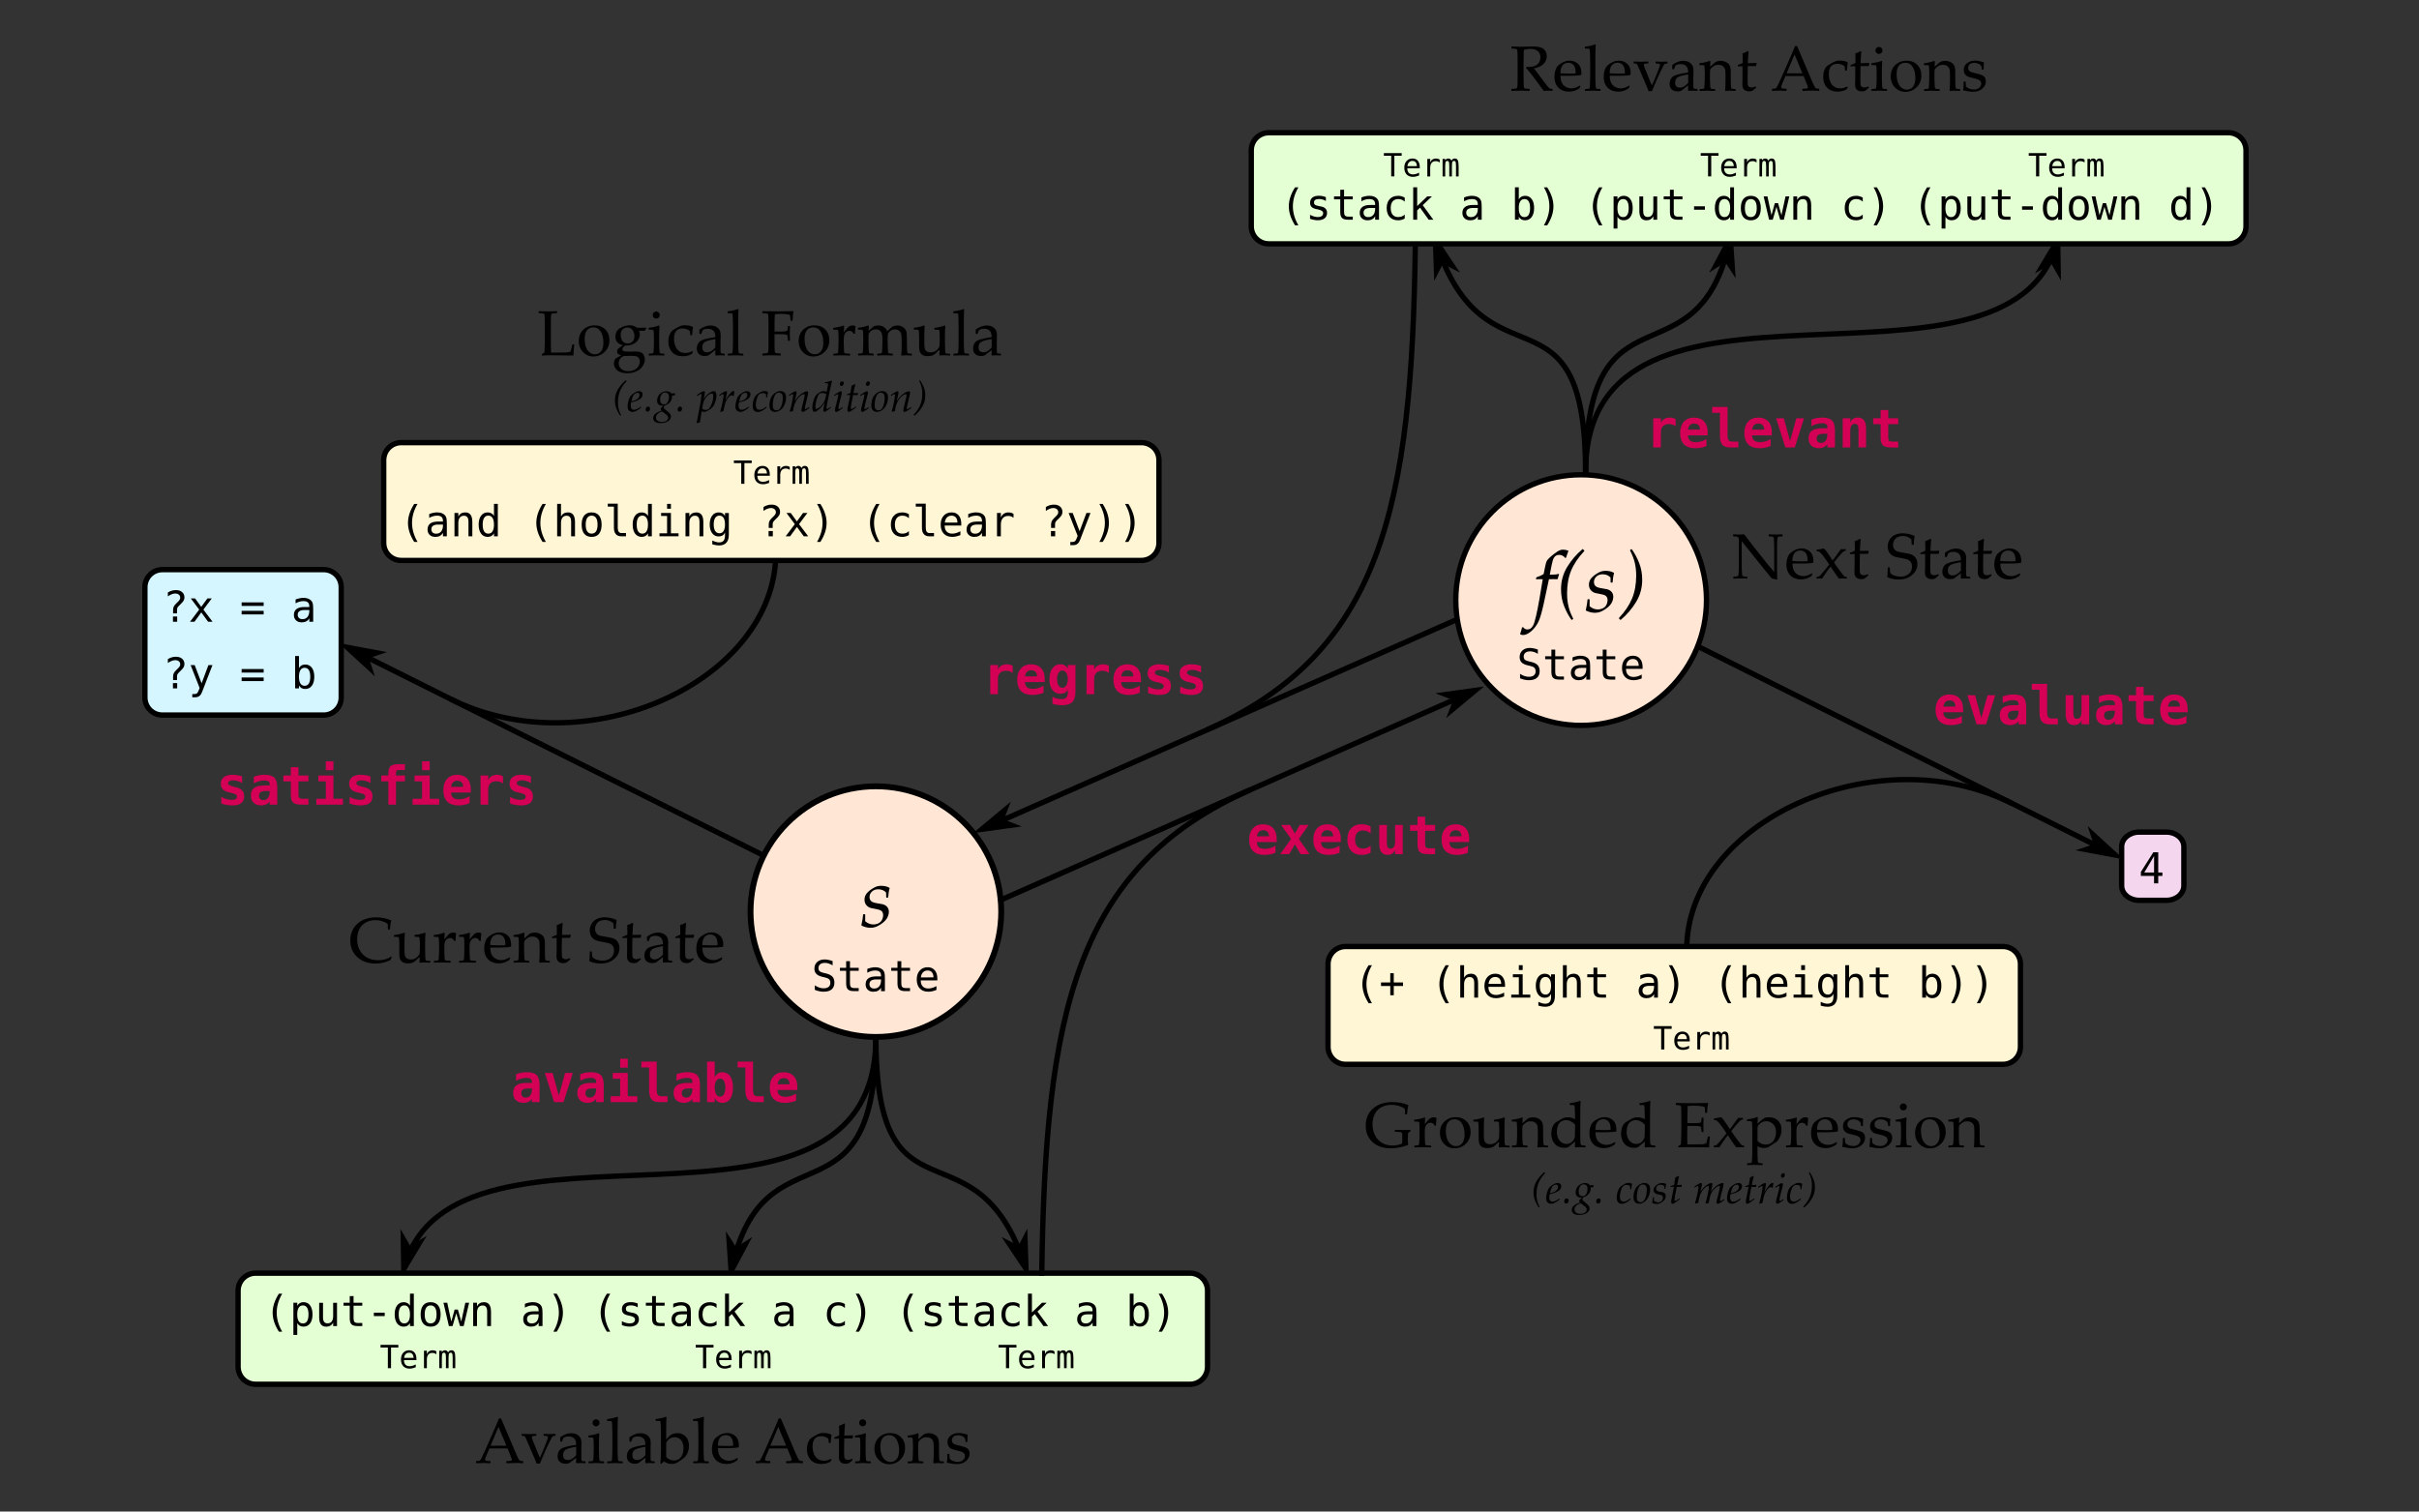 <svg xmlns="http://www.w3.org/2000/svg" xmlns:xlink="http://www.w3.org/1999/xlink" width="604.724" height="377.953" viewBox="0 0 160 100" xmlns:v="https://vecta.io/nano"><rect x="0" y="0" width="160" height="100" fill="#333333" stroke="none"/><style><![CDATA[.B{stroke:#000}.C{stroke-width:.141pt}.D{fill-rule:evenodd}.E{stroke-width:.353}.F{fill:#d40055}]]></style><g class="B E"><path d="M141.491 55.05h1.798c.642 0 1.159.432 1.159.968v2.579c0 .536-.517.968-1.159.968h-1.798c-.642 0-1.159-.432-1.159-.968v-2.579c0-.536.517-.968 1.159-.968z" fill="#f4d7ee" paint-order="normal"/><path d="M10.743 37.686H21.41c.642 0 1.159.517 1.159 1.159v7.304c0 .642-.517 1.159-1.159 1.159H10.743c-.642 0-1.159-.517-1.159-1.159v-7.304c0-.642.517-1.159 1.159-1.159z" fill="#d5f6ff" paint-order="normal"/></g><path d="M51.139 36.572c0 4.141-3.065 7.632-7.275 9.535s-9.543 2.201-14.004-.029l-.158.314c4.573 2.286 10.007 1.98 14.307.037s7.484-5.542 7.484-9.857z"/><path d="M26.538 29.283h48.96c.642 0 1.159.517 1.159 1.159v5.476c0 .642-.517 1.159-1.159 1.159h-48.96c-.642 0-1.159-.517-1.159-1.159v-5.476c0-.642.517-1.159 1.159-1.159z" fill="#fff6d5" paint-order="normal" class="B E"/><path d="M57.758 68.603c0 3.307.414 5.301 1.109 6.598s1.676 1.875 2.723 2.332 2.159.808 3.213 1.664 2.062 2.222 2.873 4.738l.336-.107c-.826-2.562-1.875-4.001-2.986-4.904s-2.271-1.266-3.293-1.713-1.903-.961-2.555-2.176-1.066-3.154-1.066-6.432z"/><path d="M67.411 82.538l-.888-.455 1.429 2.134-.086-2.567z" class="B C D"/><path d="M57.758 68.603c0 3.26-.463 5.209-1.17 6.451s-1.656 1.798-2.707 2.279-2.203.876-3.23 1.793-1.911 2.35-2.451 4.867l.346.074c.529-2.467 1.374-3.815 2.34-4.678s2.07-1.245 3.143-1.736 2.115-1.104 2.867-2.426 1.217-3.332 1.217-6.625z"/><path d="M48.668 82.651l-.542-.838.172 2.562 1.208-2.267z" class="B C D"/><path d="M57.758 68.603c0 3.907-1.692 6.006-4.322 7.225s-6.214 1.517-9.91 1.689-7.506.222-10.613.988-5.538 2.279-6.359 5.346l.34.092c.785-2.928 3.06-4.345 6.105-5.096s6.838-.806 10.543-.979 7.323-.46 10.043-1.721 4.527-3.534 4.527-7.545z"/><path d="M27.088 82.535l-.499-.864.042 2.568 1.321-2.203z" class="B C D"/><path d="M95.133 15.933l-.336.107c.826 2.562 1.875 4.001 2.986 4.904s2.273 1.266 3.295 1.713 1.901.961 2.553 2.176 1.068 3.154 1.068 6.432h.352c0-3.307-.412-5.301-1.107-6.598s-1.678-1.875-2.725-2.332-2.159-.81-3.213-1.666-2.062-2.22-2.873-4.736z"/><path d="M95.398 17.33l.888.455-1.429-2.134.086 2.567z" class="B C D"/><path d="M114.266 15.8c-.529 2.467-1.375 3.815-2.342 4.678s-2.07 1.245-3.143 1.736-2.113 1.104-2.865 2.426-1.217 3.332-1.217 6.625h.352c0-3.26.465-5.209 1.172-6.451s1.654-1.798 2.705-2.279 2.203-.876 3.23-1.793 1.911-2.35 2.451-4.867z"/><path d="M114.141 17.216l.542.838-.172-2.562-1.208 2.267z" class="B C D"/><path d="M135.916 15.925c-.785 2.928-3.058 4.345-6.104 5.096s-6.84.806-10.545.979-7.321.46-10.041 1.721-4.527 3.534-4.527 7.545h.352c0-3.907 1.694-6.006 4.324-7.225s6.212-1.517 9.908-1.689 7.506-.222 10.613-.988 5.538-2.281 6.359-5.348z"/><g class="B"><path d="M135.721 17.333l.499.864-.042-2.568-1.321 2.203z" class="C D"/><path d="M83.922 8.781h63.476c.642 0 1.159.517 1.159 1.159v5.033c0 .642-.517 1.159-1.159 1.159H83.922c-.642 0-1.159-.517-1.159-1.159V9.94c0-.642.517-1.159 1.159-1.159zM16.907 84.23h61.804c.642 0 1.159.517 1.159 1.159v5.033c0 .642-.517 1.159-1.159 1.159H16.907c-.642 0-1.159-.517-1.159-1.159v-5.033c0-.642.517-1.159 1.159-1.159z" paint-order="normal" fill="#e5ffd5" class="E"/></g><use xlink:href="#B"/><use xlink:href="#C"/><use xlink:href="#D"/><use xlink:href="#E"/><use xlink:href="#F"/><use xlink:href="#G"/><use xlink:href="#E" x="6.791"/><use xlink:href="#H"/><use xlink:href="#I"/><use xlink:href="#B" x="-20.037"/><use xlink:href="#C" x="-20.037"/><use xlink:href="#D" x="-20.037"/><use xlink:href="#E" x="-20.037"/><use xlink:href="#F" x="-20.037"/><use xlink:href="#G" x="-20.037"/><use xlink:href="#E" x="-13.246"/><use xlink:href="#F" x="-11.548"/><use xlink:href="#I" x="-20.037"/><use xlink:href="#B" x="-41.733"/><use xlink:href="#J"/><path d="M21.111 87.146v-.956h.254v.956q0 .208.073.306.074.098.229.098.179 0 .274-.125.095-.127.095-.362v-.872h.255v1.541h-.255v-.232q-.068.134-.185.203-.116.069-.271.069-.237 0-.353-.154-.116-.156-.116-.47z"/><use xlink:href="#D" x="-40.035"/><path d="M24.728 86.844h.718v.226h-.718z"/><use xlink:href="#K"/><use xlink:href="#L"/><use xlink:href="#M"/><use xlink:href="#N"/><use xlink:href="#E" x="-29.849"/><use xlink:href="#I" x="-40.035"/><use xlink:href="#B" x="45.589" y="-73.195"/><use xlink:href="#J" x="87.322" y="-73.195"/><use xlink:href="#O"/><use xlink:href="#P"/><path d="M112.05 13.649h.718v.226h-.718z"/><use xlink:href="#K" x="87.321" y="-73.195"/><use xlink:href="#L" x="87.321" y="-73.195"/><use xlink:href="#M" x="87.321" y="-73.195"/><use xlink:href="#Q"/><use xlink:href="#F" x="55.776" y="-73.195"/><use xlink:href="#I" x="47.287" y="-73.195"/><use xlink:href="#B" x="67.284" y="-73.195"/><use xlink:href="#J" x="109.017" y="-73.195"/><use xlink:href="#O" x="21.696"/><use xlink:href="#P" x="21.696"/><path d="M133.745 13.649h.718v.226h-.718z"/><use xlink:href="#K" x="109.017" y="-73.195"/><use xlink:href="#L" x="109.017" y="-73.195"/><use xlink:href="#M" x="109.017" y="-73.195"/><use xlink:href="#Q" x="21.696"/><use xlink:href="#K" x="117.506" y="-73.195"/><use xlink:href="#I" x="68.983" y="-73.195"/><use xlink:href="#B" x="25.48" y="-73.195"/><path d="M87.698 13.046v.248q-.109-.063-.219-.095-.11-.032-.225-.032-.172 0-.258.056-.084.055-.084.169 0 .103.063.154.063.051.316.099l.102.019q.189.036.285.143.098.107.098.28 0 .229-.163.358-.163.128-.452.128-.114 0-.24-.025-.125-.023-.271-.072v-.262q.142.073.271.11.13.036.245.036.168 0 .26-.068.092-.069.092-.192 0-.176-.338-.244l-.011-.003-.095-.019q-.219-.043-.32-.143-.101-.102-.101-.277 0-.222.15-.342.15-.121.429-.121.124 0 .238.023.114.022.225.068z"/><use xlink:href="#P" x="-21.806"/><use xlink:href="#E" x="25.48" y="-73.195"/><use xlink:href="#F" x="25.481" y="-73.195"/><use xlink:href="#G" x="25.481" y="-73.195"/><use xlink:href="#E" x="32.271" y="-73.195"/><use xlink:href="#H" x="25.48" y="-73.195"/><use xlink:href="#I" x="25.481" y="-73.195"/><use xlink:href="#R" fill="#ffe6d5" stroke-width=".388" paint-order="normal" class="B"/><path d="M55.071 63.585v.282q-.127-.081-.255-.123-.127-.041-.256-.041-.197 0-.311.092-.114.091-.114.247 0 .136.074.208.076.072.281.12l.146.033q.289.067.422.212.132.145.132.394 0 .294-.182.448-.182.154-.529.154-.145 0-.291-.032-.146-.03-.294-.092v-.296q.158.101.299.147.142.047.285.047.211 0 .328-.094.117-.095.117-.265 0-.154-.081-.236-.08-.081-.28-.125l-.149-.034q-.287-.065-.416-.196-.13-.131-.13-.351 0-.276.185-.441.186-.167.493-.167.119 0 .249.028.131.026.276.08z"/><use xlink:href="#D" x="-7.201" y="-22.158"/><use xlink:href="#E" x="-7.201" y="-22.157"/><use xlink:href="#D" x="-3.806" y="-22.158"/><use xlink:href="#S"/><path d="M56.976 61.205q.096-.435.113-.7l.022-.022h.094l.022.022v.444q.248.212.543.212.132 0 .256-.044.124-.044.207-.119.083-.077.132-.201.05-.127.05-.256 0-.088-.036-.171-.033-.083-.116-.132-.08-.052-.325-.097-.248-.044-.35-.072-.102-.03-.198-.102-.096-.072-.154-.187-.055-.116-.055-.251 0-.185.085-.333.088-.152.259-.284.171-.132.353-.22.185-.088.405-.088.325 0 .548.132l.011.03q-.047.16-.061.289l-.033.309-.022.022h-.085l-.025-.022q0-.163-.008-.317-.193-.212-.521-.212-.259 0-.416.152-.157.149-.157.358 0 .171.105.27.105.099.397.143.262.039.372.066.11.028.204.094.094.063.146.168.055.102.055.232 0 .154-.061.303-.058.146-.168.27-.107.124-.309.259-.201.132-.356.182-.154.05-.328.05-.278 0-.584-.146z"/><use xlink:href="#R" x="46.648" y="-20.611" fill="#ffe6d5" paint-order="normal" class="B E"/><path d="M101.718 42.975v.282q-.127-.081-.255-.123-.127-.041-.256-.041-.197 0-.311.092-.114.091-.114.247 0 .136.074.208.076.072.281.12l.146.033q.289.068.422.212.132.145.132.394 0 .294-.182.448-.182.154-.529.154-.145 0-.291-.032-.146-.03-.294-.092v-.296q.158.101.299.147.142.047.285.047.211 0 .328-.094.117-.095.117-.265 0-.154-.081-.236-.08-.081-.28-.125l-.149-.034q-.287-.065-.416-.196-.13-.131-.13-.351 0-.276.185-.441.186-.167.493-.167.119 0 .249.028.131.026.276.08z"/><use xlink:href="#D" x="39.446" y="-42.769"/><use xlink:href="#E" x="39.446" y="-42.768"/><use xlink:href="#D" x="42.842" y="-42.769"/><use xlink:href="#T"/><path d="M103.097 37.966l.025.036q-.063.174-.091.3l-.025.019q-.13-.005-.256-.005-.149.003-.298.005l-.358 1.676q-.179.788-.317 1.089-.135.303-.35.532-.215.229-.43.331-.13.063-.259.063-.091 0-.196-.052.088-.259.13-.452l.069-.017q.116.154.284.154.105 0 .201-.058.097-.058.182-.212.085-.152.196-.642.113-.491.218-1.1l.22-1.312q-.157-.003-.22-.003-.16 0-.207.005l-.022-.022.019-.083.019-.025q.328-.119.469-.212l.11-.537q.052-.248.097-.331.044-.083.171-.204.13-.124.342-.287.215-.163.328-.209.116-.05.232-.05.176 0 .364.074-.116.306-.157.458l-.061.019q-.061-.091-.168-.146-.107-.058-.229-.058-.149 0-.256.083-.105.08-.168.287-.061.204-.198.94.35-.005.435-.019.088-.014.157-.036z"/><path d="M103.94 41.004q-.27-.369-.48-.89-.209-.521-.209-1.136 0-.802.411-1.475.413-.672 1.006-1.171h.033l.088.094v.03q-.606.648-.874 1.304-.265.653-.265 1.499 0 .35.05.637.05.287.132.524.083.234.223.504l-.008.03-.077.055zm.951-.64q.097-.435.113-.7l.022-.022h.094l.022.022v.444q.248.212.543.212.132 0 .256-.044.124-.044.207-.119.083-.077.132-.201.05-.127.05-.256 0-.088-.036-.171-.033-.083-.116-.132-.08-.052-.325-.096-.248-.044-.35-.072-.102-.03-.198-.102-.097-.072-.154-.187-.055-.116-.055-.251 0-.185.085-.333.088-.152.259-.284.171-.132.353-.22.185-.088.405-.088.325 0 .548.132l.011.03q-.047.16-.061.289l-.033.309-.022.022h-.085l-.025-.022q0-.163-.008-.317-.193-.212-.521-.212-.259 0-.416.152-.157.149-.157.358 0 .171.105.27.105.099.397.143.262.039.372.066.11.028.204.094.094.063.146.168.055.102.055.232 0 .154-.061.303-.058.146-.168.27-.107.124-.309.259-.201.132-.356.182-.154.05-.328.05-.278 0-.584-.146zm3.04-4.027q.295.413.491.921.198.507.198 1.102 0 .797-.408 1.472-.408.672-1.011 1.177h-.03l-.088-.094v-.03q.587-.623.863-1.282.276-.659.276-1.521 0-.449-.088-.832-.088-.386-.317-.832l.006-.03.077-.055z"/><g class="D"><path d="M96.397 40.775L64.918 54.683l.143.322 31.479-13.908z"/><path d="M66.279 54.274l.36-.931-1.974 1.643 2.544-.353z" class="B C"/><path d="M97.455 45.537l-31.48 13.908.143.324 31.48-13.91z"/><path d="M96.236 46.268l-.36.931 1.974-1.643-2.544.353z" class="B C"/></g><g class="F"><use xlink:href="#U"/><path d="M86.557 54.58l-.649.923.706 1.006h-.589l-.379-.649-.377.649h-.589l.713-1.006-.656-.923h.589l.32.575.322-.575z"/><use xlink:href="#U" x="4.244"/><path d="M90.657 56.411q-.127.074-.274.11-.146.038-.315.038-.446 0-.698-.269-.251-.269-.251-.744 0-.477.253-.746.253-.27.699-.27.155 0 .298.036.145.036.288.112v.462q-.11-.095-.243-.145-.131-.052-.272-.052-.246 0-.379.157-.133.157-.133.446 0 .289.133.444.133.155.379.155.146 0 .274-.048.127-.05.241-.15zm.57-.575V54.58h.505v1.178q0 .208.059.298.059.09.195.09.136 0 .212-.121.078-.121.078-.338V54.58h.505v1.929h-.505v-.286q-.053.16-.183.248-.127.088-.308.088-.276 0-.417-.183-.14-.183-.14-.541z"/><use xlink:href="#V"/><use xlink:href="#U" x="12.733"/><use xlink:href="#W"/><use xlink:href="#U" x="-15.341" y="-10.584"/><path d="M70.627 44.93q0-.258-.098-.413-.098-.157-.258-.157-.158 0-.257.155-.096.155-.096.415 0 .262.096.417.098.155.257.155.16 0 .258-.155.098-.157.098-.417zm.505.851q0 .463-.21.668-.208.207-.679.207-.158 0-.314-.024-.155-.022-.315-.071v-.463q.143.079.291.117.148.038.305.038.214 0 .315-.102.102-.1.102-.314v-.208q-.074.138-.196.205-.122.067-.298.067-.331 0-.525-.258-.195-.258-.195-.701 0-.458.195-.727.195-.269.522-.269.165 0 .295.078.129.078.203.219v-.246h.505z"/><use xlink:href="#W" x="6.366"/><path d="M75.387 45.831q-.176.072-.358.109-.183.036-.386.036-.484 0-.741-.258-.255-.26-.255-.748 0-.472.246-.746.246-.274.672-.274.429 0 .665.255.238.253.238.715v.205H74.16q.002.227.134.339.133.112.396.112.174 0 .343-.05.169-.05.353-.158zm-.427-1.085q-.003-.2-.103-.301-.098-.103-.291-.103-.174 0-.277.107-.103.105-.122.3z"/><use xlink:href="#X"/><use xlink:href="#X" x="2.122"/></g><path d="M82.66 52.074c-5.846 2.583-9.293 6.334-11.283 11.602s-2.538 12.044-2.65 20.732l.352.004c.112-8.676.667-15.417 2.629-20.611s5.317-8.851 11.096-11.404zm10.779-35.946c-.112 8.676-.667 15.419-2.629 20.613s-5.317 8.849-11.096 11.402l.143.322c5.846-2.583 9.293-6.332 11.283-11.6s2.538-12.044 2.65-20.732z"/><g class="F"><use xlink:href="#Y"/><path d="M37.887 70.984l-.613 1.929h-.622l-.613-1.929h.512l.412 1.505.413-1.505z"/><use xlink:href="#Y" x="4.244"/><use xlink:href="#Z"/><use xlink:href="#a"/><use xlink:href="#Y" x="10.611"/><path d="M47.976 71.954q0-.279-.093-.438-.093-.158-.257-.158-.164 0-.258.158-.095.158-.095.438 0 .279.095.438.095.158.258.158.164 0 .257-.158.093-.158.093-.438zm-.703-.696q.093-.16.215-.239.124-.081.279-.081.343 0 .527.262.186.262.186.751 0 .482-.183.748-.183.265-.513.265-.174 0-.303-.084-.129-.084-.208-.251v.286h-.503v-2.68h.503z"/><use xlink:href="#a" x="6.367"/><use xlink:href="#U" x="-31.706" y="16.404"/><use xlink:href="#W" x="43.849" y="-16.322"/><use xlink:href="#U" x="28.509" y="-26.906"/><use xlink:href="#a" x="70.827" y="-43.31"/><use xlink:href="#U" x="32.754" y="-26.906"/><path d="M119.325 27.674l-.613 1.929h-.622l-.613-1.929h.512l.412 1.506.413-1.506z"/><use xlink:href="#b"/><path d="M123.428 28.351v1.252h-.501v-1.175q0-.21-.06-.3-.059-.091-.193-.091-.136 0-.215.122-.077.122-.077.339v1.104h-.501v-1.929h.501v.289q.053-.16.183-.248.129-.088.312-.088.274 0 .413.183.14.181.14.541z"/><use xlink:href="#V" x="30.632" y="-26.905"/></g><path d="M66.054 88.974h1.177v.176h-.483v1.367h-.21V89.15h-.485z"/><use xlink:href="#c"/><use xlink:href="#d"/><use xlink:href="#e"/><path d="M46.017 88.974h1.177v.176h-.483v1.367h-.21V89.15h-.485z"/><use xlink:href="#c" x="-20.037"/><use xlink:href="#d" x="-20.037"/><use xlink:href="#e" x="-20.037"/><path d="M25.17 88.974h1.177v.176h-.483v1.367h-.21V89.15h-.485z"/><use xlink:href="#c" x="-40.884"/><use xlink:href="#d" x="-40.884"/><use xlink:href="#e" x="-40.884"/><use xlink:href="#f"/><use xlink:href="#c" x="68.133" y="-78.846"/><use xlink:href="#g"/><use xlink:href="#h"/><use xlink:href="#f" x="-21.695"/><use xlink:href="#c" x="46.438" y="-78.846"/><use xlink:href="#g" x="-21.696"/><path d="M116.962 10.632q.035-.074.089-.11.055-.036.131-.036.14 0 .196.109.058.107.058.406v.671h-.174v-.662q0-.245-.028-.304-.027-.06-.099-.06-.083 0-.114.064-.03.063-.03.3v.662h-.174v-.662q0-.248-.03-.306-.029-.058-.105-.058-.075 0-.105.064-.029.063-.029.3v.662h-.173v-1.158h.173v.099q.034-.062.085-.094.052-.033.117-.033.078 0 .13.036.053.036.082.11z"/><use xlink:href="#f" x="-42.653"/><use xlink:href="#c" x="25.48" y="-78.846"/><path d="M95.226 10.753q-.061-.048-.124-.069-.063-.022-.138-.022-.178 0-.272.112-.094.112-.094.322v.576h-.191v-1.158h.191v.226q.047-.123.146-.188.099-.066.235-.066.07 0 .131.018.061.018.117.055z"/><use xlink:href="#h" x="-42.653"/><path d="M31.503 96.807l-.019-.017v-.107l.019-.017q.151-.002.194-.014.043-.014.076-.054.035-.041.138-.265l.217-.471.562-1.273q.159-.374.316-.748h.134l.883 2.075.118.277q.052.118.118.256.068.138.093.163.027.025.064.039.039.012.172.014l.017.017v.107l-.017.017q-.219-.019-.395-.019-.343.01-.686.019l-.017-.017v-.107l.017-.017q.232-.004.289-.019.058-.017.058-.072 0-.046-.029-.12l-.254-.63h-1.197l-.225.529q-.06.143-.06.209 0 .052.056.077.056.025.281.027l.019.017v.107l-.017.017q-.267-.017-.467-.017-.227 0-.459.017zm.943-1.16h1.046l-.519-1.246zm.626-1.931zm-.048 3.198zm2.469-.086l-.128-.325-.153-.353-.424-.986q-.041-.097-.074-.128-.031-.031-.064-.037-.033-.006-.132-.01l-.017-.017v-.089l.019-.019q.289.014.459.014.24 0 .482-.014l.017.017v.091l-.017.017q-.215.006-.25.031-.035.023-.035.06 0 .062.083.267l.252.628.198.469.207-.469.172-.426q.099-.242.128-.343.029-.101.029-.134 0-.039-.045-.056-.045-.019-.229-.027l-.017-.017v-.089l.019-.019q.256.014.384.014.107 0 .368-.014l.019.019v.089l-.017.017q-.122.01-.163.035-.039.025-.079.097-.037.07-.219.442l-.198.424q-.05.107-.358.841z"/><use xlink:href="#i"/><use xlink:href="#j"/><use xlink:href="#k"/><use xlink:href="#i" x="4.58"/><path d="M43.383 94.006l-.019-.019v-.087l.017-.019q.395-.046.666-.153l.039.025q-.023.238-.023.953v.527q.039-.052.147-.157.107-.107.174-.151.068-.043.184-.077.118-.033.246-.033.234 0 .409.116.178.116.263.31.087.192.087.411 0 .209-.072.397-.07.188-.167.31-.058.07-.205.178-.287.209-.405.26-.116.054-.302.054-.145 0-.263-.041-.118-.039-.244-.126l-.167.157-.068-.027q.039-.376.039-.856v-1.096l-.008-.397q-.006-.227-.014-.318-.006-.093-.019-.11-.012-.017-.043-.025-.029-.008-.25-.008zm.68 1.476v.775q0 .097.008.128.01.029.083.091.074.06.19.105.116.043.24.043.294 0 .459-.227.167-.227.167-.577 0-.219-.07-.387-.068-.169-.207-.258-.138-.089-.312-.089-.205 0-.362.122-.155.12-.196.273z"/><use xlink:href="#k" x="5.689"/><path d="M48.809 96.487l-.066.149q-.215.138-.384.18-.167.041-.3.041-.248 0-.471-.097-.221-.097-.362-.329-.138-.232-.138-.558 0-.217.054-.391.054-.176.112-.26.06-.085.201-.188.141-.103.298-.165.157-.062.339-.062.248 0 .436.118.19.116.267.298.076.182.076.387 0 .064-.006.124l-.023.023q-.141.031-.378.041-.238.01-.314.01h-.664q.004.428.215.63.211.203.517.203.145 0 .277-.05.134-.05.283-.138zm-1.325-.845q.037.006.285.014.25.008.37.008.287 0 .349-.01.002-.05.002-.077 0-.32-.13-.475-.13-.157-.356-.157-.246 0-.384.176-.136.176-.136.521zm.577-.951zm-.025 2.224zm1.972-.108l-.019-.017v-.107l.019-.017q.151-.002.194-.014.043-.014.076-.054.035-.041.138-.265l.217-.471.562-1.273q.159-.374.316-.748h.134l.883 2.075.118.277q.052.118.118.256.068.138.093.163.027.025.064.039.039.012.172.014l.017.017v.107l-.017.017q-.219-.019-.395-.019-.343.01-.686.019l-.017-.017v-.107l.017-.017q.232-.004.289-.019.058-.017.058-.072 0-.046-.029-.12l-.254-.63H50.88l-.225.529q-.06.143-.06.209 0 .052.056.077.056.025.281.027l.019.017v.107l-.017.017q-.267-.017-.467-.017-.227 0-.459.017zm.943-1.16h1.046l-.519-1.246zm.626-1.931zm-.048 3.198z"/><use xlink:href="#l"/><use xlink:href="#m"/><use xlink:href="#j" x="17.636"/><use xlink:href="#n"/><path d="M60.719 94.821l.039.027q-.012.138-.017.364.165-.136.314-.277.043-.039.081-.058.039-.019.128-.039.089-.021.182-.021.157 0 .304.064.149.064.223.153.076.087.105.207.029.12.029.296v.364q0 .035.01.515.004.196.043.234.039.037.256.037l.017.017v.089l-.017.017q-.263-.017-.356-.017-.054 0-.302.017l-.025-.023q.027-.269.027-.701v-.271q0-.244-.012-.351-.01-.107-.068-.194-.058-.089-.155-.136-.097-.05-.232-.05-.107 0-.184.023-.076.021-.172.089-.095.066-.141.126-.045.058-.056.11-.008.05-.008.215v.36q0 .046.008.294.008.246.017.287.01.041.029.06.019.019.045.025.027.004.223.017l.019.017v.087l-.017.019q-.258-.017-.498-.017-.238 0-.496.017l-.019-.019v-.087l.019-.017q.201-.012.225-.019.027-.006.045-.025.021-.021.027-.06.008-.041.017-.267.01-.227.01-.343v-.407q0-.083-.008-.225-.008-.143-.014-.176-.004-.033-.031-.048-.027-.017-.107-.017l-.174-.002-.019-.017v-.089l.017-.017q.395-.048.666-.155z"/><path d="M62.685 96.183h.089l.019.019q.004.174.021.298.064.097.221.159.157.06.31.06.219 0 .349-.118.132-.118.132-.281 0-.089-.048-.153-.048-.066-.145-.107-.095-.043-.343-.101-.213-.05-.298-.077-.085-.029-.163-.095-.079-.066-.12-.161-.041-.097-.041-.213 0-.277.219-.442.221-.167.55-.167.138 0 .302.039.163.037.248.072l.019.029q-.017.083-.021.434l-.019.019h-.083l-.019-.019q-.008-.126-.023-.176-.014-.052-.074-.11-.06-.06-.169-.099-.11-.041-.232-.041-.126 0-.213.037-.085.037-.138.114-.052.074-.052.182 0 .078.031.141.033.062.099.101.066.037.138.054l.225.058q.289.07.413.122.126.052.194.157.068.103.068.252 0 .285-.236.49-.236.205-.606.205-.13 0-.325-.029-.192-.029-.329-.064l-.01-.027.021-.138q.01-.064.012-.128.002-.066.004-.275zM99.967 3.09l.017-.014q.378.017.589.017.234 0 .63-.014.147-.004.213-.004.523 0 .709.19.186.19.186.451 0 .174-.091.341-.091.167-.269.287-.178.118-.49.178.058.081.209.279l.294.389q.143.192.306.407.163.213.211.242.048.027.081.033.035.006.11.006l.017.017v.097l-.019.019q-.099-.012-.236-.012-.147 0-.32.012-.143-.174-.449-.602-.356-.496-.728-.92l.021-.064q.107.006.167.006.358 0 .56-.172.203-.172.203-.475 0-.273-.182-.411-.182-.141-.492-.141-.217 0-.409.06-.031.045-.031.775v.957l.002.403q.002.234.012.302.01.068.029.091.021.023.077.039.056.014.275.023l.017.012v.103l-.017.017q-.01 0-.364-.012-.147-.004-.229-.004-.064 0-.591.017l-.017-.017v-.103l.017-.012q.192-.008.256-.021.064-.012.085-.031.023-.021.035-.085.014-.064.017-.285l.002-.436v-.957l-.004-.403q-.002-.236-.012-.304-.008-.068-.029-.091-.019-.023-.074-.037-.056-.014-.275-.023l-.017-.014z"/><use xlink:href="#o"/><path d="M105.507 2.935l.039.025q-.023.238-.023.953v1.296q0 .045.008.294.008.246.017.287.01.041.029.06.019.019.046.025.027.004.223.017l.019.017v.087l-.017.019q-.258-.017-.498-.017-.238 0-.496.017l-.019-.019v-.087l.019-.017q.201-.012.225-.019.027-.006.046-.025.021-.021.027-.06.008-.041.017-.267.01-.227.01-.343V4.107l-.008-.438q-.006-.229-.014-.318-.006-.089-.019-.105-.012-.017-.043-.025-.031-.008-.25-.008l-.019-.019v-.087l.017-.019q.395-.045.666-.153z"/><use xlink:href="#o" x="3.258"/><path d="M109.045 6.034l-.128-.325-.153-.353-.424-.986q-.041-.097-.074-.128-.031-.031-.064-.037-.033-.006-.132-.01l-.017-.017v-.089l.019-.019q.289.014.459.014.24 0 .482-.014l.017.017v.091l-.017.017q-.215.006-.25.031-.035.023-.035.06 0 .062.083.267l.252.628.198.469.207-.469.172-.426q.099-.242.128-.343.029-.101.029-.134 0-.039-.046-.056-.046-.019-.229-.027l-.017-.017v-.089l.019-.019q.256.014.384.014.107 0 .368-.014l.019.019v.089l-.017.017q-.122.01-.163.035-.039.025-.079.097-.037.07-.219.442l-.198.424q-.05.107-.358.841z"/><use xlink:href="#i" x="73.552" y="-90.794"/><use xlink:href="#p"/><use xlink:href="#q"/><path d="M117.227 6.013l-.019-.017v-.107l.019-.017q.151-.002.194-.014.043-.014.077-.054.035-.041.138-.265l.217-.471.562-1.273q.159-.374.316-.748h.134l.883 2.075.118.277q.052.118.118.256.068.138.093.163.027.025.064.039.039.012.172.014l.017.017v.107l-.017.017q-.219-.019-.395-.019-.343.01-.686.019l-.017-.017v-.107l.017-.017q.232-.004.289-.019.058-.017.058-.072 0-.045-.029-.12l-.254-.63h-1.197l-.225.529q-.06.143-.06.209 0 .052.056.076.056.025.281.027l.019.017v.107l-.017.017q-.267-.017-.467-.017-.227 0-.459.017zm.943-1.16h1.046l-.519-1.246zm.626-1.931zm-.048 3.198z"/><path d="M122.221 5.775l-.083.138q-.267.147-.595.147-.455 0-.703-.271-.248-.271-.248-.699 0-.194.041-.345.043-.153.107-.252.066-.099.145-.157.078-.058.265-.161.188-.103.283-.134.095-.033.263-.033.32 0 .525.122-.039.234-.06.521l-.019.017h-.085l-.019-.019q-.008-.174-.023-.234-.014-.06-.165-.128-.149-.068-.318-.068-.169 0-.302.072-.132.07-.201.234-.066.161-.066.387 0 .19.054.372.054.18.141.3.089.118.234.19.145.072.322.072.112 0 .217-.029.107-.029.246-.095z"/><use xlink:href="#q" x="7.458"/><path d="M124.28 3.103q.097 0 .165.068.068.068.068.165 0 .095-.068.163-.068.068-.165.068-.095 0-.165-.066-.068-.068-.068-.165 0-.097.068-.165.07-.068.165-.068zm.176.924l.039.027q-.023.271-.023.688v.467q0 .045.008.294.008.246.017.287.01.041.029.06.019.019.046.025.027.004.223.017l.019.017v.087l-.017.019q-.258-.017-.498-.017-.238 0-.496.017l-.019-.019v-.087l.019-.017q.201-.012.225-.019.027-.006.046-.025.021-.021.027-.06.008-.041.017-.267.01-.227.01-.343v-.407q0-.083-.008-.225-.008-.143-.014-.176-.004-.033-.031-.048-.027-.017-.107-.017l-.174-.002-.019-.017v-.089l.017-.017q.395-.048.666-.155zm-.161 2.094z"/><use xlink:href="#n" x="67.219" y="-90.794"/><use xlink:href="#p" x="14.849"/><path d="M129.904 5.389h.089l.019.019q.004.174.021.298.064.097.221.159.157.06.31.06.219 0 .349-.118.132-.118.132-.281 0-.089-.048-.153-.048-.066-.145-.107-.095-.043-.343-.101-.213-.05-.298-.076-.085-.029-.163-.095-.079-.066-.12-.161-.041-.097-.041-.213 0-.277.219-.442.221-.167.55-.167.138 0 .302.039.163.037.248.072l.019.029q-.017.083-.021.434l-.019.019h-.083l-.019-.019q-.008-.126-.023-.176-.014-.052-.074-.11-.06-.06-.169-.099-.11-.041-.232-.041-.126 0-.213.037-.085.037-.138.114-.052.074-.052.182 0 .079.031.141.033.062.099.101.066.037.138.054l.225.058q.289.07.413.122.126.052.194.157.068.103.068.252 0 .285-.236.49-.236.205-.606.205-.13 0-.325-.029-.192-.029-.329-.064l-.01-.027.021-.138q.01-.064.012-.128.002-.066.004-.275z"/><g class="F"><use xlink:href="#r"/><path d="M17.636 52.329q-.282 0-.394.072-.112.072-.112.248 0 .131.078.208.078.078.21.078.2 0 .31-.15.11-.152.11-.422v-.034zm.703-.195v1.101h-.501v-.215q-.091.127-.234.196-.143.069-.315.069-.329 0-.513-.174-.183-.174-.183-.486 0-.338.219-.498.219-.162.677-.162h.35v-.084q0-.122-.09-.184-.088-.064-.26-.064-.181 0-.351.047-.169.045-.353.145v-.431q.167-.069.339-.102.172-.033.365-.033.47 0 .66.191.191.191.191.684z"/><use xlink:href="#V" x="-74.521" y="-3.274"/><use xlink:href="#Z" x="-19.47" y="-19.679"/><use xlink:href="#r" x="8.488"/><path d="M26.192 51.137v.169h.593v.388h-.593v1.542h-.505v-1.542h-.469v-.388h.469v-.134q0-.348.145-.482.145-.134.537-.134h.415v.388h-.394q-.114 0-.155.041-.04.041-.043.153z"/><use xlink:href="#Z" x="-13.104" y="-19.679"/><use xlink:href="#U" x="-53.299" y="-3.275"/><use xlink:href="#W" x="-33.714" y="7.309"/><use xlink:href="#r" x="19.099"/></g><use xlink:href="#B" x="-32.782" y="-52.25"/><path d="M29.063 34.704h-.084q-.222 0-.335.079-.112.077-.112.232 0 .139.084.216.084.077.233.077.209 0 .329-.145.12-.146.121-.402v-.056zm.492-.105v.881H29.3v-.229q-.081.138-.205.204-.123.065-.299.065-.236 0-.376-.132-.141-.134-.141-.357 0-.258.172-.391.174-.134.508-.134h.34v-.04q-.001-.185-.094-.267-.092-.084-.295-.084-.13 0-.262.037-.132.037-.258.109v-.254q.141-.054.269-.08.13-.028.251-.028.192 0 .327.056.136.056.22.169.052.069.074.171.022.101.022.303z"/><use xlink:href="#N" x="-1.236" y="-52.25"/><use xlink:href="#K" x="5.555" y="-52.25"/><use xlink:href="#B" x="-24.293" y="-52.25"/><path d="M38.032 34.524v.956h-.255v-.956q0-.208-.073-.306-.073-.098-.229-.098-.178 0-.274.127-.095.125-.095.361v.872h-.254v-2.144h.254v.832q.068-.132.183-.2.116-.069.274-.069.236 0 .351.156.117.154.117.469z"/><use xlink:href="#L" x="10.649" y="-52.251"/><path d="M40.86 34.921q0 .171.062.258.063.087.186.087h.296v.215h-.321q-.227 0-.353-.146-.124-.146-.124-.413v-1.401H40.2v-.198h.66z"/><use xlink:href="#K" x="15.742" y="-52.25"/><path d="M43.728 33.937h.649v1.346h.503v.197h-1.26v-.197h.503v-1.149h-.395zm.395-.601h.254v.321h-.254z"/><use xlink:href="#N" x="14.044" y="-52.25"/><use xlink:href="#s"/><use xlink:href="#t"/><use xlink:href="#u"/><use xlink:href="#I" x="-22.595" y="-52.25"/><use xlink:href="#B" x="-2.223" y="-52.25"/><use xlink:href="#F" x="-7.315" y="-52.25"/><path d="M61.233 34.921q0 .171.062.258.063.087.186.087h.296v.215h-.321q-.227 0-.353-.146-.124-.146-.124-.413v-1.401h-.407v-.198h.66z"/><use xlink:href="#S" x="1.583" y="-30.092"/><use xlink:href="#E" x="-0.525" y="-52.25"/><path d="M67.037 34.255q-.081-.063-.165-.092-.084-.029-.185-.029-.237 0-.362.149-.125.149-.125.43v.768h-.255v-1.543h.255v.302q.063-.164.194-.251.132-.088.313-.088.094 0 .175.023.081.023.156.073z"/><use xlink:href="#t" x="18.676"/><use xlink:href="#v"/><use xlink:href="#I" x="-3.92" y="-52.25"/><use xlink:href="#I" x="-2.222" y="-52.25"/><use xlink:href="#f" x="-85.644" y="20.337"/><use xlink:href="#c" x="-17.511" y="-58.509"/><use xlink:href="#g" x="-85.644" y="20.336"/><path d="M53.013 30.968q.035-.074.089-.11.055-.036.131-.036.14 0 .196.109.058.107.058.406v.671h-.174v-.662q0-.245-.028-.304-.027-.06-.099-.06-.083 0-.114.064-.03.063-.03.3v.662h-.174v-.662q0-.248-.03-.306-.029-.058-.105-.058-.075 0-.105.064-.029.063-.029.3v.662h-.173v-1.158h.173v.099q.034-.062.085-.094.052-.033.117-.033.079 0 .13.036.053.036.082.11z"/><use xlink:href="#t" x="-39.398" y="5.655"/><use xlink:href="#u" x="-39.398" y="5.654"/><path d="M15.982 40.412h1.457v.237h-1.457zm0-.559h1.457v.234h-1.457z"/><use xlink:href="#E" x="-45.017" y="-46.596"/><use xlink:href="#t" x="-39.398" y="10.064"/><use xlink:href="#v" x="-58.074" y="10.064"/><path d="M15.982 44.822h1.457v.237h-1.457zm0-.559h1.457v.234h-1.457zm4.539.511q0-.295-.094-.445-.094-.15-.277-.15-.185 0-.28.152-.095.15-.095.444 0 .292.095.444.095.152.28.152.183 0 .277-.15.094-.15.094-.445zm-.746-.576q.061-.113.167-.174.107-.061.248-.061.278 0 .438.215.16.214.16.59 0 .382-.161.599-.16.216-.44.216-.138 0-.244-.059-.105-.061-.168-.175v.194h-.254V43.4h.254z"/><g class="D"><path d="M23.096 42.695l-.158.316 27.502 13.75.158-.314z"/><path d="M24.278 43.484l.947-.316-2.524-.473 1.893 1.735z" class="B C"/></g><g class="F"><use xlink:href="#U" x="45.403" y="-8.587"/><path d="M131.974 45.993l-.613 1.929h-.622l-.613-1.929h.512l.412 1.506.413-1.506z"/><use xlink:href="#b" x="12.65" y="18.319"/><path d="M134.899 47.118V45.63h-.512v-.388h1.016v1.876q0 .227.071.322.071.095.239.095h.403v.388h-.544q-.36 0-.517-.186-.157-.186-.157-.618zm1.731.131v-1.256h.505v1.178q0 .208.059.298.059.09.195.09.136 0 .212-.121.077-.121.077-.338v-1.108h.505v1.929h-.505v-.286q-.053.16-.183.248-.127.088-.308.088-.276 0-.417-.183-.14-.183-.14-.541z"/><use xlink:href="#b" x="19.016" y="18.319"/><use xlink:href="#V" x="47.525" y="-8.586"/><use xlink:href="#U" x="60.258" y="-8.587"/></g><g class="D"><path d="M112.439 42.636l-.158.314 27.502 13.752.158-.316z"/><path d="M138.601 55.914l-.947.316 2.524.473-1.893-1.735z" class="B C"/></g><path d="M125.922 51.4c-2.468.034-4.901.597-7.051 1.568-4.299 1.943-7.484 5.542-7.484 9.857h.354c0-4.141 3.065-7.632 7.275-9.535s9.543-2.201 14.004.029l.158-.314c-2.286-1.143-4.788-1.639-7.256-1.605zM25.906 63.321l-.079.192q-.459.234-.98.234-.746 0-1.213-.424-.465-.424-.465-1.108 0-.471.232-.823.234-.353.614-.527.382-.176.858-.176.275 0 .544.058.269.058.449.138l.014.021q-.048.116-.089.573l-.014.016h-.097l-.017-.016-.021-.351q-.151-.12-.366-.186-.213-.068-.444-.068-.349 0-.626.151-.277.149-.43.434-.153.283-.153.695 0 .413.18.726.18.312.49.48.312.167.728.167.184 0 .353-.035.169-.035.281-.087.114-.052.217-.126zm.833-1.62l.039.027q-.023.271-.023.688v.482q0 .265.039.368.041.103.141.159.099.054.236.054.151 0 .275-.058.124-.06.207-.167.085-.107.097-.145.012-.037.017-.209l.006-.232v-.223q0-.083-.008-.225-.008-.143-.014-.176-.004-.033-.031-.047-.027-.016-.107-.016l-.174-.002-.019-.016v-.089l.017-.016q.395-.047.666-.155l.039.027q-.023.271-.023.688v.364q0 .031.01.506.004.176.021.215.019.037.05.054.031.014.184.014h.058l.019.016v.083l-.017.019q-.291-.016-.391-.016-.126 0-.291.014l-.019-.016q.012-.211.019-.358-.13.101-.298.271-.064.064-.184.107-.12.043-.273.043-.232 0-.362-.072-.128-.074-.182-.203-.054-.13-.054-.446l.002-.163v-.403q0-.083-.008-.225-.008-.143-.014-.176-.004-.033-.031-.047-.027-.016-.107-.016l-.174-.002-.019-.016v-.089l.017-.016q.395-.047.666-.155zm.494-.13zm.021 2.224z"/><use xlink:href="#w"/><use xlink:href="#w" x="1.67"/><use xlink:href="#x"/><path d="M34.652 61.701l.039.027q-.012.138-.017.364.165-.136.314-.277.043-.039.081-.058.039-.019.128-.039.089-.021.182-.021.157 0 .304.064.149.064.223.153.076.087.105.207.029.12.029.296v.364q0 .035.01.515.004.196.043.234.039.037.256.037l.017.016v.089l-.017.016q-.263-.016-.356-.016-.054 0-.302.016l-.025-.023q.027-.269.027-.701v-.271q0-.244-.012-.351-.01-.107-.068-.194-.058-.089-.155-.136-.097-.05-.232-.05-.107 0-.184.023-.076.021-.172.089-.095.066-.141.126-.045.058-.056.11-.008.05-.008.215v.36q0 .046.008.294.008.246.017.287.01.041.029.06.019.019.045.025.027.004.223.016l.019.016v.087l-.017.019q-.258-.016-.498-.016-.238 0-.496.016l-.019-.019v-.087l.019-.016q.201-.012.225-.019.027-.006.045-.025.021-.021.027-.06.008-.041.017-.267.01-.227.01-.343v-.407q0-.083-.008-.225-.008-.143-.014-.176-.004-.033-.031-.047-.027-.016-.107-.016l-.174-.002-.019-.016v-.089l.017-.016q.395-.047.666-.155z"/><use xlink:href="#m" x="-18.675" y="-33.12"/><path d="M39.012 62.959l.017-.016h.101l.017.016q.01.265.027.325.019.058.112.124.095.064.25.105.157.041.316.041.219 0 .393-.081.176-.081.273-.236.097-.157.097-.351 0-.136-.048-.238-.045-.101-.13-.161-.083-.062-.19-.091-.107-.031-.32-.066-.207-.033-.325-.06-.116-.027-.232-.083-.116-.056-.194-.141-.076-.087-.124-.211-.045-.126-.045-.269 0-.387.269-.633.269-.248.721-.248.18 0 .391.046.213.043.387.13l.014.025q-.045.19-.056.542l-.019.016h-.107l-.017-.014q-.004-.248-.012-.312-.008-.064-.188-.159-.18-.095-.391-.095-.176 0-.329.07-.153.07-.232.221-.079.151-.079.308 0 .122.048.217.048.093.122.149.076.054.176.081.101.027.368.066.366.052.531.126.167.072.267.232.101.159.101.384 0 .44-.36.734-.358.294-.868.294-.428 0-.75-.153l-.012-.027q.021-.13.031-.608z"/><use xlink:href="#m" x="-14.012" y="-33.12"/><path d="M42.891 62.269l-.081-.021-.017-.021v-.256q.368-.273.715-.273.238 0 .395.089.157.089.227.223.07.132.07.31l-.01.415v.616q0 .126.017.153.019.027.041.037.023.008.085.014l.118.01.017.019v.083l-.017.016q-.151-.012-.281-.012-.124 0-.298.012l-.031-.029.008-.333-.451.351q-.114.047-.248.047-.165 0-.285-.06-.118-.06-.182-.167-.062-.107-.062-.26 0-.304.19-.473.19-.172 1.038-.291 0-.306-.136-.43-.136-.126-.366-.126-.12 0-.219.035-.097.035-.112.058-.014.021-.112.252zm.959.327q-.579.097-.721.209-.143.112-.143.345 0 .322.32.322.275 0 .544-.318zm-.351-1.025zm-.043 2.224z"/><use xlink:href="#m" x="-10.514" y="-33.12"/><use xlink:href="#x" x="14.031"/><path d="M114.666 38.281l-.019-.019v-.095l.019-.017q.126-.002.201-.014.077-.012.097-.041.023-.029.029-.093.008-.064.014-.289.008-.225.008-.322v-1.67q0-.105-.039-.155-.037-.052-.103-.064-.066-.014-.225-.017l-.017-.017v-.097l.017-.019q.285.01.374.01.209 0 .343-.01l.659.856.969 1.215q.176.221.358.42v-1.6q0-.074-.008-.316-.006-.244-.017-.308-.01-.066-.037-.089-.025-.023-.097-.033-.07-.012-.192-.014l-.017-.017v-.095l.017-.019q.167.01.477.01.283 0 .411-.01l.019.019v.095l-.017.017q-.136.002-.211.017-.074.012-.093.043-.019.031-.027.091-.006.06-.014.285-.006.225-.006.325v.982l.002.568q.004.279.008.56-.103-.035-.358-.087l-.147-.174-.44-.537-1.401-1.751v1.585q0 .095.006.339.008.244.019.296.01.052.027.072.017.019.07.035.056.017.227.019l.017.017v.097l-.017.017q-.107-.014-.347-.014-.308 0-.54.014z"/><use xlink:href="#o" x="15.344" y="32.27"/><path d="M120.169 38.281l-.017-.019v-.083l.019-.017q.077-.002.124-.023.05-.023.118-.091.07-.07.246-.285l.333-.411-.176-.263q-.039-.058-.163-.227-.122-.169-.205-.254-.083-.087-.124-.107-.039-.021-.081-.021-.019 0-.05.002l-.021-.014-.017-.083.017-.021q.211-.025.465-.079.143.118.422.552l.153.242.13-.165q.151-.196.424-.589.097.014.155.014.054 0 .145-.014l.017.017v.083l-.017.017q-.068.006-.099.021-.031.014-.114.095-.083.081-.221.248l-.124.149q-.037.043-.072.089l-.128.165.077.118q.052.074.248.349.198.273.277.366.081.091.114.107.035.014.114.014l.017.017v.085l-.017.017q-.153-.014-.236-.014-.025 0-.265.014-.169-.213-.341-.477l-.211-.318q-.213.242-.571.796-.141-.014-.167-.014-.041 0-.178.014z"/><use xlink:href="#m" x="67.177" y="-58.524"/><path d="M124.863 37.555l.017-.017h.101l.017.017q.01.265.027.325.019.058.112.124.095.064.25.105.157.041.316.041.219 0 .393-.081.176-.081.273-.236.097-.157.097-.351 0-.136-.048-.238-.046-.101-.13-.161-.083-.062-.19-.091-.107-.031-.32-.066-.207-.033-.325-.06-.116-.027-.232-.083-.116-.056-.194-.141-.077-.087-.124-.211-.046-.126-.046-.269 0-.387.269-.633.269-.248.721-.248.18 0 .391.045.213.043.387.13l.014.025q-.046.19-.056.542l-.019.017h-.107l-.017-.014q-.004-.248-.012-.312-.008-.064-.188-.159-.18-.095-.391-.095-.176 0-.329.07-.153.07-.232.221-.079.151-.079.308 0 .122.048.217.048.093.122.149.077.054.176.081.101.027.368.066.366.052.531.126.167.072.267.232.101.159.101.384 0 .44-.36.734-.358.294-.868.294-.428 0-.75-.153l-.012-.027q.021-.13.031-.608z"/><use xlink:href="#m" x="71.84" y="-58.524"/><use xlink:href="#i" x="91.592" y="-58.524"/><use xlink:href="#m" x="75.337" y="-58.524"/><use xlink:href="#o" x="29.094" y="32.27"/><path d="M142.477 56.636l-.649 1.087h.649zm-.046-.254h.322v1.341h.274v.226h-.274v.491h-.277v-.491h-.872v-.263zM35.629 20.599l.017-.014q.513.017.591.017.07 0 .593-.017l.017.014v.103l-.017.014q-.143.004-.221.012-.076.008-.112.031-.035.023-.048.107-.01.083-.01.232l-.004.475v.914q0 .343.004.48l.01.358h.422q.504 0 .628-.012.126-.012.242-.06.023-.052.064-.238.043-.186.045-.215l.019-.017h.101l.014.017q-.017.083-.035.32-.017.238-.017.384l-.017.017q-.393-.012-1.031-.012l-.604-.004q-.207 0-.422.017l-.017-.017v-.068l.017-.021q.128-.066.141-.081.012-.014.025-.267.014-.252.014-.608v-.887l-.004-.403q-.002-.236-.012-.304-.008-.068-.029-.091-.019-.023-.074-.037-.056-.014-.275-.023l-.017-.014z"/><use xlink:href="#n" x="-19.557" y="-73.286"/><path d="M42.736 21.678l.017.037q-.085.13-.105.169h-.384q.058.114.058.238 0 .147-.068.285-.066.138-.186.236-.12.097-.273.155-.151.058-.345.058h-.095q-.122.097-.157.145-.035.048-.035.097 0 .091.083.128.085.037.347.037l.463-.006q.219 0 .335.052.118.052.19.186.072.132.072.281 0 .227-.149.453-.147.227-.426.345-.279.118-.595.118-.18 0-.339-.039-.157-.039-.277-.12-.118-.079-.19-.207-.072-.128-.072-.267 0-.076.023-.161.023-.083.087-.18l.374-.209q-.18-.056-.227-.11-.045-.056-.045-.132 0-.079.052-.186l.333-.24q-.294-.076-.397-.229-.101-.153-.101-.335 0-.167.072-.318.072-.153.217-.244.147-.091.327-.143.182-.054.331-.054.258 0 .492.167.374 0 .597-.008zm-1.681.48q0 .126.05.271.05.145.159.219.112.074.25.074.184 0 .316-.12.134-.12.134-.374 0-.215-.122-.387-.122-.172-.345-.172-.188 0-.316.124-.126.122-.126.364zm.606 1.387q-.333 0-.384.008-.05.008-.143.07-.093.062-.153.167-.058.107-.058.24 0 .234.174.38.174.147.463.147.217 0 .401-.091.184-.091.271-.244.089-.153.089-.294 0-.141-.074-.242-.072-.099-.19-.122-.116-.021-.395-.021z"/><path d="M43.407 20.611q.097 0 .165.068.068.068.068.165 0 .095-.068.163-.068.068-.165.068-.095 0-.165-.066-.068-.068-.068-.165 0-.097.068-.165.07-.068.165-.068zm.176.924l.039.027q-.023.271-.023.688v.467q0 .045.008.294.008.246.017.287.01.041.029.06.019.019.045.025.027.004.223.017l.019.017v.087l-.017.019q-.258-.017-.498-.017-.238 0-.496.017l-.019-.019v-.087l.019-.017q.201-.012.225-.019.027-.006.045-.025.021-.021.027-.06.008-.041.017-.267.01-.227.01-.343v-.407q0-.083-.008-.225-.008-.143-.014-.176-.004-.033-.031-.048-.027-.017-.107-.017l-.174-.002-.019-.017v-.089l.017-.017q.395-.048.666-.155zm-.161 2.094z"/><use xlink:href="#l" x="-9.164" y="-73.286"/><use xlink:href="#i" x="9.208" y="-73.285"/><use xlink:href="#y"/><path d="M51.229 22.112v.42l.002.403q.002.225.012.3.01.072.029.095.021.021.076.037.056.014.275.023l.017.012v.103l-.017.017q-.525-.017-.593-.017-.066 0-.591.017l-.017-.017v-.103l.017-.012q.194-.008.256-.021.064-.012.085-.033.023-.021.035-.083.014-.062.017-.281l.002-.44v-.957l-.004-.403q-.002-.236-.012-.304-.008-.068-.029-.091-.019-.023-.074-.037-.056-.014-.275-.023l-.017-.014v-.103l.017-.014q.876.012 1.023.012.492 0 1.009-.012l.017.014q-.033.103-.043.236-.01.13-.023.37l-.017.017h-.097l-.014-.017q-.004-.014-.019-.159-.01-.114-.033-.209-.215-.072-.593-.072-.169 0-.397.025-.023.161-.023.785v.358q.263.004.358.004.176 0 .302-.012.126-.014.151-.027.025-.012.037-.045.014-.035.027-.151l.012-.112.014-.017h.105l.017.019-.014.453q0 .079.006.227.008.169.008.263l-.019.017h-.103l-.014-.017-.008-.176q-.006-.103-.021-.151-.014-.048-.048-.062-.033-.014-.147-.027-.114-.012-.349-.012-.209 0-.314.006z"/><use xlink:href="#n" x="-5.013" y="-73.286"/><path d="M55.793 21.535l.039.027q-.012.12-.019.426l.155-.196q.076-.097.134-.149.06-.054.138-.083.079-.029.161-.029.091 0 .172.037l.014.029q-.033.275-.037.484h-.093q-.083-.19-.267-.19-.128 0-.223.083-.095.081-.128.205-.031.122-.031.31v.229q0 .062.008.304.008.242.017.279.01.037.029.056.021.017.052.023.033.006.296.021l.019.017v.087l-.019.019q-.275-.017-.575-.017-.238 0-.496.017l-.019-.019v-.087l.019-.017q.201-.012.225-.019.027-.006.045-.025.021-.021.027-.06.008-.041.017-.267.01-.227.01-.343v-.407q0-.083-.008-.225-.008-.143-.014-.176-.004-.033-.031-.048-.027-.017-.107-.017l-.174-.002-.019-.017v-.089l.017-.017q.395-.048.666-.155z"/><path d="M57.43 21.535l.039.027q-.012.136-.017.327l.196-.18q.083-.076.11-.097.027-.023.126-.052.099-.029.209-.029.207 0 .362.103.155.101.229.281.279-.265.325-.294.048-.029.149-.058.101-.031.203-.031.163 0 .3.07.136.07.217.184.081.114.093.246.014.132.014.364v.217q0 .035.012.515.004.196.043.234.039.037.254.037l.017.017v.089l-.017.017q-.263-.017-.356-.017-.052 0-.3.017l-.027-.023q.027-.269.027-.701v-.248q0-.329-.031-.459-.031-.132-.145-.215-.114-.085-.271-.085-.112 0-.209.045-.097.043-.176.132-.076.087-.085.163-.008.074-.008.277v.258q0 .091.008.341.008.25.017.291.01.041.029.06.021.017.045.023.027.004.223.017l.019.017v.087l-.017.019q-.258-.017-.498-.017-.221 0-.496.017l-.019-.019v-.087l.019-.017q.201-.012.225-.019.027-.006.045-.025.021-.021.027-.06.008-.041.017-.267.01-.227.01-.343v-.236q0-.234-.033-.36-.031-.126-.136-.213-.105-.087-.265-.087-.124 0-.227.05-.101.048-.167.12-.064.07-.081.132-.014.062-.014.269v.306q0 .091.008.341.008.25.017.291.01.041.029.06.021.017.045.023.027.004.223.017l.019.017v.087l-.017.019q-.258-.017-.498-.017-.238 0-.496.017l-.019-.019v-.087l.019-.017q.201-.012.225-.019.027-.006.045-.025.021-.021.027-.06.008-.041.017-.267.01-.227.01-.343v-.407q0-.083-.008-.225-.008-.143-.014-.176-.004-.033-.031-.048-.027-.017-.107-.017l-.174-.002-.019-.017v-.089l.017-.017q.395-.048.666-.155z"/><path d="M61.122 21.535l.039.027q-.023.271-.023.688v.482q0 .265.039.368.041.103.141.159.099.054.236.054.151 0 .275-.058.124-.06.207-.167.085-.107.097-.145.012-.037.017-.209l.006-.232v-.223q0-.083-.008-.225-.008-.143-.014-.176-.004-.033-.031-.048-.027-.017-.107-.017l-.174-.002-.019-.017v-.089l.017-.017q.395-.048.666-.155l.039.027q-.023.271-.023.688v.364q0 .031.01.506.004.176.021.215.019.037.05.054.031.014.184.014h.058l.019.017v.083l-.017.019q-.291-.017-.391-.017-.126 0-.291.014l-.019-.017q.012-.211.019-.358-.13.101-.298.271-.064.064-.184.107-.12.043-.273.043-.232 0-.362-.072-.128-.074-.182-.203-.054-.13-.054-.446l.002-.163v-.403q0-.083-.008-.225-.008-.143-.014-.176-.004-.033-.031-.048-.027-.017-.107-.017l-.174-.002-.019-.017v-.089l.017-.017q.395-.048.666-.155zm.494-.13zm.021 2.224z"/><use xlink:href="#y" x="14.924"/><use xlink:href="#i" x="27.481" y="-73.285"/><use xlink:href="#z"/><use xlink:href="#AA"/><use xlink:href="#AB"/><path d="M43.757 27.169q-.062-.065-.062-.096 0-.033.041-.087.043-.055.147-.146-.04.003-.065.003-.164 0-.26-.085-.096-.087-.096-.258 0-.12.047-.238.047-.12.127-.194.081-.076.194-.131.114-.055.248-.055.237 0 .329.154.16-.003.238-.018l.005.007-.022.138q-.037-.003-.072-.003-.048 0-.11.005.005.044.005.08 0 .196-.128.354-.127.157-.343.216-.077.073-.077.124 0 .052.04.099.041.045.247.215.119.096.154.169.037.073.037.139 0 .178-.196.305-.196.127-.491.127-.24 0-.367-.091-.125-.091-.125-.244 0-.09.05-.178.05-.088.185-.174.135-.085.318-.138zm-.095-.722q0 .142.066.223.068.08.194.08.165 0 .245-.15.08-.15.08-.34 0-.094-.028-.157-.028-.063-.085-.099-.056-.036-.139-.036-.16 0-.247.142-.087.142-.087.338zm.139.772q-.117.029-.222.095-.105.066-.15.145-.044.079-.044.164 0 .138.107.215.109.079.281.079.119 0 .215-.033.098-.033.153-.098.055-.063.055-.139 0-.048-.023-.098-.023-.05-.059-.084-.036-.033-.12-.096z"/><use xlink:href="#AB" x="2.116"/><path d="M46.089 27.993l-.017-.017.041-.189q.04-.181.121-.62l.105-.577q.022-.138.036-.254l.018-.163q.005-.047.005-.063 0-.047-.037-.047-.018 0-.058.021-.039.019-.175.107l-.018-.005-.012-.03.004-.021q.134-.109.263-.183.131-.074.196-.074.063 0 .063.065 0 .076-.076.455.156-.258.347-.387.192-.131.328-.131.062 0 .092.034.032.033.052.112.021.077.021.169 0 .127-.045.291-.044.163-.103.28-.059.116-.138.198-.079.081-.189.149-.109.066-.189.102-.08.036-.131.036-.037 0-.07-.008-.033-.007-.113-.032l-.116.737q-.15.021-.207.045zm.35-.938q.117.066.236.066.102 0 .178-.047.076-.047.157-.211.083-.164.125-.333.043-.171.043-.299 0-.113-.022-.153-.022-.04-.074-.04-.069 0-.154.043-.085.043-.185.153-.098.109-.169.263-.047.102-.083.265z"/><path d="M47.661 27.251l-.025-.019q.096-.316.161-.659.065-.345.065-.442 0-.062-.033-.062-.041 0-.229.124l-.017-.004-.014-.03.004-.021q.123-.098.258-.179.136-.081.2-.081.055 0 .055.069 0 .08-.101.533.128-.225.251-.379.123-.156.176-.19.055-.036.109-.036.025 0 .05.011l.005.015q-.021.076-.047.294l-.039.008q-.04-.055-.092-.055-.039 0-.094.032-.054.032-.134.128-.08.096-.139.219-.058.121-.094.266-.036.145-.091.411-.139.032-.187.048z"/><use xlink:href="#AA" x="7.133"/><path d="M50.692 26.912l.015.039-.004.017q-.167.139-.307.215-.139.074-.267.074-.169 0-.256-.105-.087-.106-.087-.313 0-.127.03-.269.03-.143.081-.249.051-.106.106-.168.056-.062.168-.132.15-.094.233-.123.083-.029.158-.029.135 0 .233.068l.004.018q-.04.164-.061.332l-.011.011h-.043l-.011-.011v-.092q.001-.028.001-.047 0-.045-.017-.07-.017-.025-.077-.045-.061-.021-.136-.021-.145 0-.232.076-.085.074-.154.3-.068.225-.068.397 0 .172.068.251.068.077.174.077.087 0 .182-.04.095-.04.263-.164z"/><use xlink:href="#AC"/><use xlink:href="#AD"/><path d="M54.994 25.182l.034.026q-.065.273-.147.668l-.163.777q-.039.198-.048.281-.003.026-.003.054 0 .066.039.066.052 0 .219-.132l.015.004.014.032-.004.018q-.128.112-.252.192-.124.079-.176.079-.029 0-.048-.032-.018-.03-.018-.092 0-.051.019-.153.021-.103.074-.328l-.007-.001q-.149.251-.356.429-.205.178-.321.178-.041 0-.07-.029-.029-.029-.047-.106-.018-.077-.018-.163 0-.117.039-.299.039-.182.098-.314.059-.134.117-.201.059-.068.157-.134.098-.066.168-.095.072-.029.146-.029.08 0 .232.034l.072-.418q.011-.052.011-.088 0-.03-.022-.043-.021-.012-.076-.012l-.116-.001-.011-.011.004-.034.011-.012q.258-.041.434-.109zm-.333.887q-.13-.068-.267-.068-.085 0-.139.019-.052.018-.08.045-.026.028-.07.12-.043.091-.084.225-.041.132-.065.262-.022.128-.022.248 0 .074.015.103.015.029.047.029.052 0 .149-.061.146-.094.262-.251.116-.157.174-.335.026-.081.081-.338z"/><use xlink:href="#AE"/><path d="M56.609 26.903l.015.032-.004.017q-.054.047-.187.143-.132.095-.192.127-.058.033-.101.033-.04 0-.065-.037-.023-.037-.023-.106 0-.081.047-.291.054-.243.138-.69l-.225.005-.01-.011.004-.023.011-.011q.147-.052.237-.101.026-.121.072-.475.147-.062.216-.099l.033.025-.054.211q-.01.04-.073.356.062.004.101.004.136 0 .193-.019l.014.011-.032.135q-.051 0-.3-.007-.153.734-.153.865 0 .063.052.063.026 0 .069-.022.044-.023.152-.102l.048-.037z"/><use xlink:href="#AE" x="1.726"/><use xlink:href="#AC" x="6.741"/><use xlink:href="#AD" x="6.741"/><use xlink:href="#AF"/><path d="M88.999 62.62h43.48c.642 0 1.159.517 1.159 1.159v5.476c0 .642-.517 1.159-1.159 1.159h-43.48c-.642 0-1.159-.517-1.159-1.159v-5.476c0-.642.517-1.159 1.159-1.159z" fill="#fff6d5" paint-order="normal" class="B E"/><use xlink:href="#B" x="30.346" y="-21.731"/><path d="M92.188 64.386v.612h.613v.234h-.613v.612h-.232v-.612h-.612v-.234h.612v-.612z"/><use xlink:href="#B" x="35.439" y="-21.731"/><use xlink:href="#AG"/><use xlink:href="#T" x="-9.1" y="21.038"/><path d="M100.065 64.456h.649v1.346h.503V66h-1.26v-.197h.503v-1.149h-.395zm.395-.601h.254v.321h-.254z"/><use xlink:href="#s" x="54.639" y="30.52"/><use xlink:href="#AG" x="6.791"/><use xlink:href="#AH"/><path d="M109.168 65.224h-.084q-.222 0-.335.079-.112.077-.112.232 0 .139.084.216.084.077.233.077.209 0 .329-.145.12-.146.121-.402v-.056zm.492-.105V66h-.255v-.229q-.081.138-.205.204-.123.065-.299.065-.236 0-.376-.132-.141-.134-.141-.357 0-.258.172-.391.174-.134.508-.134h.34v-.04q-.001-.185-.094-.267-.092-.084-.295-.084-.13 0-.262.037-.132.037-.258.109v-.254q.141-.054.269-.08.13-.028.251-.028.192 0 .327.056.136.056.22.169.052.069.074.171.022.101.022.303z"/><use xlink:href="#I" x="33.742" y="-21.731"/><use xlink:href="#B" x="54.114" y="-21.731"/><use xlink:href="#AG" x="18.675"/><use xlink:href="#T" x="9.575" y="21.038"/><path d="M118.74 64.456h.649v1.346h.503V66h-1.26v-.197h.503v-1.149h-.395zm.395-.601h.254v.321h-.254z"/><use xlink:href="#s" x="73.314" y="30.52"/><use xlink:href="#AG" x="25.466"/><use xlink:href="#AH" x="18.675"/><path d="M128.141 65.229q0-.295-.094-.445-.094-.15-.277-.15-.185 0-.28.152-.095.15-.095.444 0 .292.095.444.095.152.28.152.183 0 .277-.15.094-.15.094-.445zm-.746-.576q.061-.113.167-.174.107-.061.248-.061.278 0 .438.215.16.214.16.59 0 .382-.161.599-.16.216-.44.216-.138 0-.244-.059-.105-.061-.168-.175V66h-.254v-2.144h.254z"/><use xlink:href="#I" x="52.417" y="-21.731"/><use xlink:href="#I" x="54.115" y="-21.731"/><use xlink:href="#f" x="-24.796" y="57.761"/><use xlink:href="#c" x="43.337" y="-21.086"/><path d="M113.083 68.513q-.061-.047-.124-.069-.063-.022-.138-.022-.178 0-.272.112-.094.112-.094.322v.576h-.191v-1.158h.191v.226q.048-.123.146-.188.099-.066.235-.066.07 0 .131.018.061.018.117.055z"/><use xlink:href="#h" x="-24.796" y="57.76"/><path d="M93.294 74.766v.062l-.008.025-.101.06q-.037.023-.043.035-.006.012-.016.124-.008.11-.008.269 0 .18.023.391l-.012.021q-.566.217-1.164.217-.459 0-.829-.174-.37-.174-.587-.515-.217-.341-.217-.81 0-.715.488-1.137.49-.422 1.277-.422.579 0 1.04.196l.014.023q-.037.138-.087.581l-.016.014h-.095l-.016-.016-.01-.219q-.006-.107-.014-.126-.006-.019-.043-.047-.037-.031-.192-.095-.153-.066-.308-.095-.155-.031-.333-.031-.378 0-.67.157-.291.157-.44.459-.147.3-.147.668 0 .38.159.709.159.327.457.511.298.184.692.184.172 0 .349-.033.18-.035.296-.097.019-.066.019-.267v-.229q0-.163-.021-.203-.021-.041-.103-.058-.081-.016-.351-.021l-.019-.019v-.091l.019-.019.126.004q.325.01.529.01.118 0 .345-.012z"/><path d="M94.224 73.923l.039.027q-.012.12-.019.426l.155-.196q.076-.097.134-.149.06-.054.138-.083.079-.029.161-.029.091 0 .172.037l.014.029q-.033.275-.037.484h-.093q-.083-.19-.267-.19-.128 0-.223.083-.095.081-.128.205-.031.122-.031.31v.229q0 .062.008.304.008.242.016.279.01.037.029.056.021.016.052.023.033.006.296.021l.019.016v.087l-.019.019q-.275-.016-.575-.016-.238 0-.496.016l-.019-.019v-.087l.019-.016q.201-.012.225-.019.027-.006.046-.025.021-.021.027-.06.008-.041.016-.267.01-.227.01-.343v-.407q0-.083-.008-.225-.008-.143-.014-.176-.004-.033-.031-.047-.027-.016-.107-.016l-.174-.002-.019-.016v-.089l.016-.016q.395-.047.666-.155z"/><use xlink:href="#n" x="37.403" y="-20.898"/><path d="M98.131 73.923l.039.027q-.023.271-.023.688v.482q0 .265.039.368.041.103.141.159.099.054.236.054.151 0 .275-.058.124-.06.207-.167.085-.107.097-.145.012-.037.017-.209l.006-.232v-.223q0-.083-.008-.225-.008-.143-.014-.176-.004-.033-.031-.047-.027-.016-.107-.016l-.174-.002-.019-.016v-.089l.016-.016q.395-.047.666-.155l.039.027q-.023.271-.023.688v.364q0 .031.01.506.004.176.021.215.019.037.05.054.031.014.184.014h.058l.019.016v.083l-.017.019q-.291-.016-.391-.016-.126 0-.291.014l-.019-.016q.012-.211.019-.358-.13.101-.298.271-.064.064-.184.107-.12.043-.273.043-.232 0-.362-.072-.128-.074-.182-.203-.054-.13-.054-.446l.002-.163v-.403q0-.083-.008-.225-.008-.143-.014-.176-.004-.033-.031-.047-.027-.016-.107-.016l-.174-.002-.019-.016v-.089l.016-.016q.395-.047.666-.155zm.494-.13zm.021 2.224z"/><use xlink:href="#AI"/><use xlink:href="#AJ"/><use xlink:href="#o" x="2.314" y="69.896"/><use xlink:href="#AJ" x="4.614"/><path d="M110.845 72.986l.017-.014q.709.012.907.012.678 0 1.207-.012l.01.014q-.052.198-.077.622l-.012.016h-.101l-.019-.016q.002-.019.002-.033 0-.176-.027-.335-.13-.058-.362-.074-.229-.019-.345-.019-.163 0-.418.023l-.008.331-.006.378-.006.42q.223.012.411.012.19 0 .318-.012.128-.012.149-.025.023-.014.033-.052.012-.039.021-.136l.008-.128.017-.016h.095l.017.016q-.004.225-.01.453l.01.465-.017.016h-.095l-.017-.016-.014-.124q-.019-.145-.027-.172-.008-.029-.039-.05-.029-.021-.153-.033-.124-.012-.341-.012-.12 0-.366.01-.01.174-.01.579 0 .434.01.639h.38q.502 0 .628-.012.126-.012.24-.06.019-.047.06-.219.043-.174.05-.217l.021-.014h.099l.017.014q-.019.089-.037.31-.017.221-.017.378l-.014.016q-.395-.012-1.034-.012l-.562-.004q-.196 0-.409.016l-.017-.016v-.068l.017-.021q.122-.062.138-.076.019-.016.029-.362.012-.347.012-.529v-.759l-.002-.469q0-.153-.004-.248-.004-.097-.014-.138-.01-.041-.025-.058-.012-.016-.043-.027-.029-.012-.101-.021l-.157-.012-.017-.014zm1.18-.167zm-.008 3.198z"/><path d="M113.373 75.907l-.017-.019v-.083l.019-.016q.077-.002.124-.023.05-.023.118-.091.07-.07.246-.285l.333-.411-.176-.263q-.039-.058-.163-.227-.122-.169-.205-.254-.083-.087-.124-.107-.039-.021-.081-.021-.019 0-.05.002l-.021-.014-.017-.083.017-.021q.211-.025.465-.079.143.118.422.552l.153.242.13-.165q.151-.196.424-.589.097.014.155.014.054 0 .145-.014l.017.016v.083l-.017.016q-.068.006-.099.021-.031.014-.114.095-.083.081-.221.248l-.124.149q-.037.043-.072.089l-.128.165.077.118q.052.074.248.349.198.273.277.366.081.091.114.107.035.014.114.014l.017.016v.085l-.017.016q-.153-.014-.236-.014-.025 0-.265.014-.169-.213-.341-.477l-.211-.318q-.213.242-.571.796-.141-.014-.167-.014-.041 0-.178.014z"/><path d="M116.23 73.898l.039.025q-.021.236-.023.418.281-.256.391-.339.112-.083.382-.083.169 0 .308.047.138.046.256.153.118.105.186.267.068.159.068.37 0 .149-.048.302-.048.153-.126.283-.077.13-.124.174-.046.041-.19.126-.13.079-.258.169-.089.064-.124.083-.035.019-.118.037-.083.019-.176.019-.215 0-.428-.11v.44q0 .046.008.291.008.248.017.289.01.041.029.06.019.019.046.023.027.006.223.019l.019.016v.087l-.017.019q-.258-.016-.496-.016-.238 0-.496.016l-.019-.019v-.087l.019-.016q.198-.012.225-.019.027-.006.046-.027.021-.019.027-.062.008-.043.017-.277.01-.234.01-.351v-1.583q0-.107-.01-.248-.008-.143-.014-.165-.006-.023-.031-.037-.023-.014-.105-.014l-.174-.002-.019-.016v-.089l.017-.016q.395-.047.664-.155zm.017 1.585q.095.097.236.169.141.07.31.07.201 0 .353-.101.155-.101.24-.296.085-.196.085-.434 0-.192-.077-.358-.074-.165-.234-.26-.157-.095-.335-.095-.11 0-.213.039-.103.037-.194.112-.089.074-.128.143-.039.066-.041.112-.002.043-.002.097z"/><path d="M118.805 73.923l.039.027q-.012.12-.019.426l.155-.196q.077-.097.134-.149.06-.054.138-.083.079-.029.161-.029.091 0 .172.037l.014.029q-.033.275-.037.484h-.093q-.083-.19-.267-.19-.128 0-.223.083-.095.081-.128.205-.031.122-.031.31v.229q0 .062.008.304.008.242.017.279.01.037.029.056.021.016.052.023.033.006.296.021l.019.016v.087l-.019.019q-.275-.016-.575-.016-.238 0-.496.016l-.019-.019v-.087l.019-.016q.201-.012.225-.019.027-.006.046-.025.021-.021.027-.06.008-.041.017-.267.01-.227.01-.343v-.407q0-.083-.008-.225-.008-.143-.014-.176-.004-.033-.031-.047-.027-.016-.107-.016l-.174-.002-.019-.016v-.089l.017-.016q.395-.047.666-.155z"/><use xlink:href="#o" x="16.974" y="69.896"/><use xlink:href="#AK"/><use xlink:href="#AK" x="1.794"/><path d="M125.891 72.999q.097 0 .165.068.068.068.068.165 0 .095-.068.163-.068.068-.165.068-.095 0-.165-.066-.068-.068-.068-.165 0-.097.068-.165.07-.068.165-.068zm.176.924l.039.027q-.023.271-.023.688v.467q0 .046.008.294.008.246.017.287.01.041.029.06.019.019.046.025.027.004.223.016l.019.016v.087l-.017.019q-.258-.016-.498-.016-.238 0-.496.016l-.019-.019v-.087l.019-.016q.201-.012.225-.019.027-.006.046-.025.021-.021.027-.06.008-.041.017-.267.01-.227.01-.343v-.407q0-.083-.008-.225-.008-.143-.014-.176-.004-.033-.031-.047-.027-.016-.107-.016l-.174-.002-.019-.016v-.089l.017-.016q.395-.047.666-.155zm-.161 2.094z"/><use xlink:href="#n" x="68.83" y="-20.898"/><use xlink:href="#AI" x="28.873"/><use xlink:href="#z" x="60.757" y="52.388"/><use xlink:href="#AA" x="60.757" y="52.388"/><use xlink:href="#AL"/><path d="M104.514 79.557q-.062-.065-.062-.097 0-.033.041-.087.043-.055.147-.146-.04.003-.065.003-.164 0-.26-.085-.096-.087-.096-.258 0-.12.047-.238.047-.12.127-.194.081-.076.194-.131.114-.055.248-.055.237 0 .329.154.16-.003.238-.018l.006.007-.022.138q-.037-.003-.072-.003-.048 0-.11.006.006.044.006.08 0 .196-.128.354-.127.157-.343.216-.077.073-.077.124 0 .052.04.099.041.046.247.215.119.097.154.169.037.073.037.139 0 .178-.196.305-.196.127-.491.127-.24 0-.367-.091-.125-.091-.125-.244 0-.09.05-.178.05-.088.185-.174.135-.085.318-.138zm-.095-.722q0 .142.066.223.067.08.194.08.165 0 .245-.15.08-.15.08-.34 0-.094-.028-.157-.028-.063-.085-.099-.056-.036-.139-.036-.16 0-.247.142-.087.142-.087.338zm.139.772q-.117.029-.222.095-.105.066-.15.145-.044.079-.044.164 0 .138.107.215.109.079.281.079.119 0 .215-.033.098-.033.153-.098.055-.063.055-.139 0-.048-.023-.098-.023-.05-.059-.084-.036-.033-.12-.097z"/><use xlink:href="#AL" x="2.117"/><use xlink:href="#AM"/><path d="M108.043 79.212q0-.263.09-.48.09-.216.273-.343.185-.128.36-.128.16 0 .269.098.109.097.109.332 0 .232-.103.469-.102.237-.281.358-.179.121-.351.121-.114 0-.2-.052-.085-.054-.125-.145-.039-.092-.039-.23zm.22-.019q0 .119.023.189.023.069.083.112.059.041.146.041.091 0 .16-.048.069-.048.131-.179.062-.131.09-.292.029-.163.029-.299 0-.125-.029-.201-.029-.076-.085-.114-.056-.039-.136-.039-.212 0-.311.255-.099.254-.099.576zm.438-1.014zm-.255 1.568z"/><path d="M109.274 79.565q.048-.218.056-.35l.011-.011h.047l.011.011v.222q.124.106.271.106.066 0 .128-.022.062-.022.103-.059.041-.039.066-.101.025-.063.025-.128 0-.044-.018-.085-.017-.041-.058-.066-.04-.026-.163-.048-.124-.022-.175-.036-.051-.015-.099-.051-.048-.036-.077-.094-.028-.058-.028-.125 0-.092.043-.167.044-.076.13-.142.085-.066.176-.11.092-.044.203-.044.163 0 .274.066l.006.015q-.023.08-.03.145l-.017.154-.011.011h-.043l-.012-.011q0-.081-.004-.158-.096-.106-.26-.106-.13 0-.208.076-.079.074-.079.179 0 .085.052.135.052.05.198.072.131.019.186.033.055.014.102.047.047.032.073.084.028.051.028.116 0 .077-.03.152-.029.073-.084.135-.054.062-.154.13-.101.066-.178.091-.077.025-.164.025-.139 0-.292-.073z"/><use xlink:href="#AN"/><path d="M112.133 79.624l-.021-.023.08-.287q.041-.152.079-.331.039-.181.054-.296.017-.117.017-.158 0-.072-.04-.072-.019 0-.058.019-.037.019-.142.087l-.017-.006-.014-.03.004-.021q.327-.238.433-.238.061 0 .061.069 0 .026-.008.077-.007.05-.085.418.19-.27.391-.415.201-.146.328-.146.067 0 .067.062 0 .058-.014.136-.014.079-.081.367.197-.274.42-.42.225-.146.349-.146.067 0 .067.069 0 .094-.136.599-.105.384-.105.466 0 .056.04.056.022 0 .059-.018.039-.018.16-.105l.014.006.015.034-.004.018q-.062.05-.171.124-.107.073-.163.097-.055.025-.091.025-.04 0-.063-.03-.023-.029-.023-.076 0-.04.006-.072.007-.033.04-.153.05-.176.114-.455.066-.278.066-.357 0-.025-.014-.036-.014-.012-.03-.012-.036 0-.119.044-.081.044-.189.15-.107.106-.176.214-.067.107-.114.269-.047.161-.099.463-.063.01-.192.039l-.021-.016q.109-.391.168-.69.059-.3.059-.408 0-.059-.04-.059-.04 0-.119.044-.079.043-.193.165-.113.123-.183.267-.069.145-.113.349-.044.204-.063.307-.107.016-.19.037z"/><use xlink:href="#AA" x="72.718" y="52.388"/><use xlink:href="#AN" x="4.939"/><path d="M116.383 79.638l-.025-.019q.096-.316.161-.659.065-.345.065-.442 0-.062-.033-.062-.041 0-.229.124l-.017-.004-.014-.03.004-.021q.123-.098.258-.179.136-.081.2-.081.055 0 .055.069 0 .08-.101.533.128-.225.251-.379.123-.156.176-.19.055-.036.109-.036.025 0 .05.011l.006.015q-.021.076-.047.294l-.039.008q-.04-.055-.092-.055-.039 0-.094.032-.054.032-.134.128-.08.097-.139.219-.058.121-.094.266-.036.145-.091.411-.139.032-.187.048z"/><path d="M117.794 77.801q0-.073.046-.128.047-.056.113-.056.047 0 .076.029.029.029.029.083 0 .074-.043.134-.043.058-.107.058-.048 0-.081-.033-.032-.033-.032-.085zm-.36.769l-.014-.032.004-.018q.187-.135.288-.189.102-.055.16-.055.056 0 .056.081 0 .037-.015.106-.014.067-.069.274-.15.557-.15.659 0 .055.039.055.059 0 .215-.117l.014.004.015.036-.003.016q-.096.074-.198.143-.102.069-.146.087-.043.019-.072.019-.041 0-.065-.036-.023-.036-.023-.084 0-.062.017-.132.018-.072.043-.158.09-.32.127-.499.039-.179.039-.219 0-.047-.032-.047-.021 0-.04.011-.019.01-.174.099zm.146 1.177z"/><use xlink:href="#AM" x="11.256"/><use xlink:href="#AF" x="58.843" y="52.388"/><defs ><path id="B" d="M60.399 85.589q-.183.314-.274.627-.09.311-.09.628 0 .316.09.628.091.313.274.63h-.22q-.208-.328-.31-.638-.102-.311-.102-.62 0-.307.102-.619.102-.311.31-.637z"/><path id="C" d="M62.218 86.241v.248q-.109-.063-.219-.095-.11-.032-.225-.032-.172 0-.258.056-.084.055-.084.169 0 .103.063.154.063.051.316.099l.102.019q.189.036.285.143.098.107.098.28 0 .229-.163.358-.163.128-.452.128-.114 0-.24-.025-.125-.023-.271-.072v-.262q.142.073.271.11.13.036.245.036.168 0 .26-.067.092-.069.092-.192 0-.176-.338-.244l-.011-.003-.095-.019q-.219-.043-.32-.143-.101-.102-.101-.277 0-.222.15-.342.15-.121.429-.121.124 0 .238.023.114.022.225.067z"/><path id="D" d="M63.421 85.749v.438h.576v.197h-.576v.838q0 .171.065.238.065.067.226.067h.285v.203h-.31q-.285 0-.402-.114-.117-.114-.117-.394v-.838h-.412v-.197h.412v-.438z"/><path id="E" d="M65.24 86.954h-.084q-.222 0-.335.079-.112.077-.112.232 0 .139.084.216.084.077.233.077.209 0 .329-.145.12-.146.121-.402v-.056zm.492-.105v.881h-.255v-.229q-.081.138-.205.204-.123.065-.299.065-.236 0-.376-.132-.141-.134-.141-.357 0-.258.172-.391.174-.134.508-.134h.34v-.04q-.001-.185-.094-.267-.092-.084-.295-.084-.13 0-.262.037-.132.037-.258.109v-.254q.141-.054.269-.08.13-.028.251-.028.192 0 .327.056.136.056.22.169.052.069.074.171.022.101.022.303z"/><path id="F" d="M67.432 87.652q-.102.059-.211.088-.107.03-.22.03-.358 0-.561-.215-.201-.215-.201-.595 0-.38.201-.595.203-.215.561-.215.112 0 .218.029.106.029.214.09v.266q-.101-.09-.203-.13-.101-.04-.229-.04-.238 0-.367.154-.128.154-.128.441 0 .285.128.441.13.154.367.154.132 0 .237-.04.105-.041.194-.127z"/><path id="G" d="M67.993 85.586h.262v1.242l.666-.641h.309l-.608.582.703.962h-.31l-.571-.797-.189.178v.619h-.262z"/><path id="H" d="M75.724 86.96q0-.295-.094-.445-.094-.15-.277-.15-.185 0-.28.152-.095.15-.095.444 0 .292.095.444.095.152.28.152.183 0 .277-.15.094-.15.094-.445zm-.746-.576q.061-.113.167-.174.107-.061.248-.061.278 0 .438.215.16.214.16.59 0 .382-.161.599-.16.216-.44.216-.138 0-.244-.059-.105-.061-.168-.175v.194h-.254v-2.144h.254z"/><path id="I" d="M76.636 85.589h.22q.208.325.31.637.102.311.102.619 0 .31-.102.621-.102.311-.31.637h-.22q.183-.32.273-.633.091-.313.091-.626 0-.314-.091-.627-.09-.313-.273-.628z"/><path id="J" d="M19.661 87.536v.781h-.255v-2.13h.255v.197q.063-.114.168-.174.106-.061.244-.061.28 0 .438.216.16.216.16.599 0 .376-.16.591-.16.214-.438.214-.141 0-.247-.059-.105-.061-.165-.175zm.744-.576q0-.295-.094-.445-.092-.15-.276-.15-.185 0-.28.152-.095.15-.095.444 0 .292.095.444.095.152.28.152.183 0 .276-.15.094-.15.094-.445z"/><path id="K" d="M27.118 86.384v-.798h.254v2.144h-.254v-.194q-.063.114-.169.175-.105.059-.243.059-.28 0-.441-.216-.16-.218-.16-.599 0-.376.161-.59.161-.215.44-.215.139 0 .245.061.106.059.167.174zm-.746.576q0 .295.094.445.094.15.277.15.183 0 .278-.152.096-.152.096-.444 0-.294-.096-.444-.095-.152-.278-.152-.183 0-.277.15-.094.15-.094.445z"/><path id="L" d="M28.482 86.365q-.193 0-.292.15-.099.15-.099.445 0 .294.099.445.099.15.292.15.194 0 .294-.15.099-.152.099-.445 0-.295-.099-.445-.099-.15-.294-.15zm0-.215q.321 0 .491.208.171.208.171.602 0 .395-.169.604-.169.207-.492.207-.321 0-.491-.207-.169-.208-.169-.604 0-.394.169-.602.169-.208.491-.208z"/><path id="M" d="M29.331 86.187h.251l.269 1.247.22-.797h.216l.223.797.269-1.247h.251l-.361 1.543h-.243l-.247-.846-.245.846h-.243z"/><path id="N" d="M32.477 86.774v.956h-.255v-.956q0-.208-.073-.306-.073-.098-.229-.098-.178 0-.274.127-.095.125-.095.361v.872h-.254v-1.543h.254v.232q.068-.132.183-.2.116-.069.274-.069.236 0 .351.156.117.154.117.469z"/><path id="O" d="M108.432 13.951v-.956h.254v.956q0 .208.073.306.074.098.229.098.179 0 .274-.125.095-.127.095-.362v-.872h.255v1.541h-.255v-.232q-.067.134-.185.203-.116.069-.271.069-.237 0-.353-.154-.116-.156-.116-.47z"/><path id="P" d="M110.707 12.554v.438h.576v.197h-.576v.838q0 .171.065.238.065.068.226.068h.285v.203h-.31q-.285 0-.402-.114-.117-.114-.117-.394v-.838h-.412v-.197h.412v-.438z"/><path id="Q" d="M119.798 13.579v.956h-.255v-.956q0-.208-.073-.306-.073-.098-.229-.098-.178 0-.274.127-.095.125-.095.361v.872h-.254v-1.543h.254v.232q.067-.132.183-.2.116-.069.274-.069.236 0 .351.156.117.154.117.469z"/><path id="R" d="M66.224 60.312c0 4.579-3.712 8.291-8.291 8.291s-8.291-3.712-8.291-8.291 3.712-8.291 8.291-8.291 8.291 3.712 8.291 8.291z"/><path id="S" d="M61.999 64.737v.124h-1.098v.008q0 .252.131.39.132.138.372.138.121 0 .254-.039.132-.039.282-.117v.252q-.145.059-.28.088-.134.03-.259.03-.36 0-.562-.215-.203-.216-.203-.595 0-.369.198-.59.198-.22.529-.22.295 0 .464.2.171.2.171.546zm-.254-.074q-.005-.223-.106-.339-.099-.117-.287-.117-.183 0-.302.121-.119.121-.141.336z"/><path id="T" d="M108.647 44.127v.124h-1.098v.008q0 .252.131.39.132.138.372.138.121 0 .254-.039.132-.039.282-.117v.252q-.145.059-.28.088-.134.03-.259.03-.36 0-.562-.215-.203-.216-.203-.595 0-.369.198-.59.198-.22.529-.22.295 0 .464.2.171.2.171.546zm-.254-.074q-.006-.223-.106-.339-.099-.117-.287-.117-.183 0-.302.121-.119.121-.141.336z"/><path id="U" d="M84.361 56.415q-.176.072-.358.109-.183.036-.386.036-.484 0-.741-.258-.255-.26-.255-.748 0-.472.246-.746.246-.274.672-.274.429 0 .665.255.238.253.238.715v.205h-1.307q.002.227.134.339.133.112.396.112.174 0 .343-.05.169-.05.353-.158zm-.427-1.085q-.003-.2-.103-.301-.098-.103-.291-.103-.174 0-.277.107-.103.105-.122.3z"/><path id="V" d="M94.262 54.032v.548h.66v.388h-.66v.913q0 .129.062.186.064.055.21.055h.388v.388h-.424q-.434 0-.587-.138-.153-.14-.153-.515v-.889h-.493v-.388h.493v-.548z"/><path id="W" d="M66.983 44.529q-.083-.076-.195-.114-.11-.038-.243-.038-.16 0-.281.057-.119.055-.184.162-.041.065-.059.158-.016.093-.016.282v.889h-.505v-1.929h.505v.3q.074-.165.227-.255.153-.091.358-.091.103 0 .202.026.1.024.189.072z"/><path id="X" d="M77.318 44.057v.441q-.14-.09-.291-.134-.15-.047-.301-.047-.169 0-.255.05-.086.048-.086.145 0 .138.369.224l.019.005.145.034q.276.065.403.212.129.145.129.393 0 .298-.196.448-.195.148-.587.148-.174 0-.357-.031-.183-.029-.37-.09v-.441q.167.095.339.145.174.05.336.05.177 0 .269-.052.091-.052.091-.15 0-.096-.066-.148-.064-.052-.307-.11l-.14-.031q-.289-.065-.422-.205-.133-.14-.133-.374 0-.279.202-.434.202-.155.567-.155.164 0 .326.028.164.026.317.079z"/><path id="Y" d="M34.985 72.008q-.282 0-.394.072-.112.072-.112.248 0 .131.078.208.078.078.21.078.2 0 .31-.15.11-.152.11-.422v-.034zm.703-.195v1.101h-.501v-.215q-.091.127-.234.196-.143.069-.315.069-.329 0-.513-.174-.183-.174-.183-.486 0-.338.219-.498.219-.162.677-.162h.35v-.084q0-.122-.09-.184-.088-.064-.26-.064-.181 0-.351.046-.169.045-.353.145v-.431q.167-.069.339-.102.172-.033.365-.033.47 0 .66.191.191.191.191.684z"/><path id="Z" d="M40.526 70.984h.999v1.542h.627v.388h-1.76v-.388h.629v-1.154h-.494zm.494-.939h.505v.589h-.505z"/><path id="a" d="M42.934 72.109v-1.488h-.512v-.388h1.016v1.876q0 .227.071.322.071.095.239.095h.403v.388h-.544q-.36 0-.517-.186-.157-.186-.157-.618z"/><path id="b" d="M120.666 28.698q-.282 0-.394.072-.112.072-.112.248 0 .131.077.208.077.078.21.078.2 0 .31-.15.11-.152.11-.422v-.034zm.703-.195v1.101h-.501v-.215q-.091.127-.234.196-.143.069-.315.069-.329 0-.513-.174-.183-.174-.183-.486 0-.338.219-.498.219-.162.677-.162h.35v-.084q0-.122-.09-.184-.088-.064-.26-.064-.181 0-.351.047-.169.045-.353.145v-.431q.167-.069.339-.102.172-.033.365-.033.47 0 .66.191.191.191.191.684z"/><path id="c" d="M68.428 89.891v.093h-.824v.006q0 .189.098.292.099.103.279.103.091 0 .19-.029.099-.029.212-.088v.189q-.109.044-.21.066-.1.023-.194.023-.27 0-.422-.161-.152-.162-.152-.446 0-.277.149-.442.149-.165.397-.165.221 0 .348.15.128.15.128.409zm-.19-.056q-.004-.167-.08-.254-.074-.088-.215-.088-.137 0-.226.091-.089.091-.105.252z"/><path id="d" d="M69.746 89.599q-.061-.048-.124-.069-.063-.022-.138-.022-.178 0-.272.112-.094.112-.094.322v.576h-.191V89.36h.191v.226q.048-.123.146-.188.099-.066.235-.066.07 0 .131.018.061.018.117.055z"/><path id="e" d="M70.524 89.478q.035-.074.089-.11.055-.036.131-.036.14 0 .196.109.058.107.058.406v.671h-.174v-.662q0-.245-.028-.304-.027-.06-.099-.06-.083 0-.114.064-.03.063-.03.3v.662h-.174v-.662q0-.248-.03-.306-.029-.058-.105-.058-.075 0-.105.064-.029.063-.029.3v.662h-.173V89.36h.173v.099q.034-.062.085-.094.052-.033.117-.033.079 0 .13.036.053.036.082.11z"/><path id="f" d="M134.187 10.128h1.177v.176h-.483v1.367h-.21v-1.367h-.485z"/><path id="g" d="M137.879 10.753q-.061-.048-.124-.069-.063-.022-.138-.022-.178 0-.272.112-.094.112-.094.322v.576h-.191v-1.158h.191v.226q.048-.123.146-.188.099-.066.235-.066.07 0 .131.018.061.018.117.055z"/><path id="h" d="M138.657 10.632q.035-.074.089-.11.055-.036.131-.036.14 0 .196.109.058.107.058.406v.671h-.174v-.662q0-.245-.028-.304-.027-.06-.099-.06-.083 0-.114.064-.03.063-.03.3v.662h-.174v-.662q0-.248-.03-.306-.029-.058-.105-.058-.076 0-.105.064-.029.063-.029.3v.662h-.173v-1.158h.173v.099q.034-.062.085-.094.052-.033.117-.033.079 0 .13.036.053.036.082.11z"/><path id="i" d="M37.151 95.389l-.081-.021-.017-.021v-.256q.368-.273.715-.273.238 0 .395.089.157.089.227.223.07.132.07.31l-.01.415v.616q0 .126.017.153.019.027.041.037.023.008.085.014l.118.01.017.019v.083l-.017.017q-.151-.012-.281-.012-.124 0-.298.012l-.031-.029.008-.333-.451.351q-.114.048-.248.048-.165 0-.285-.06-.118-.06-.182-.167-.062-.107-.062-.26 0-.304.19-.473.19-.172 1.038-.291 0-.306-.136-.43-.136-.126-.366-.126-.12 0-.219.035-.097.035-.112.058-.014.021-.112.252zm.959.327q-.579.097-.721.209-.143.112-.143.345 0 .322.32.322.275 0 .544-.318zm-.351-1.025zm-.043 2.224z"/><path id="j" d="M39.424 93.897q.097 0 .165.068.068.068.068.165 0 .095-.068.163-.068.068-.165.068-.095 0-.165-.066-.068-.068-.068-.165 0-.097.068-.165.07-.068.165-.068zm.176.924l.039.027q-.023.271-.023.688v.467q0 .046.008.294.008.246.017.287.01.041.029.06.019.019.045.025.027.004.223.017l.019.017v.087l-.017.019q-.258-.017-.498-.017-.238 0-.496.017l-.019-.019v-.087l.019-.017q.201-.012.225-.019.027-.006.045-.025.021-.021.027-.06.008-.041.017-.267.01-.227.01-.343v-.407q0-.083-.008-.225-.008-.143-.014-.176-.004-.033-.031-.048-.027-.017-.107-.017l-.174-.002-.019-.017v-.089l.017-.017q.395-.048.666-.155zm-.161 2.094z"/><path id="k" d="M40.834 93.73l.039.025q-.023.238-.023.953v1.296q0 .046.008.294.008.246.017.287.01.041.029.06.019.019.045.025.027.004.223.017l.019.017v.087l-.017.019q-.258-.017-.498-.017-.238 0-.496.017l-.019-.019v-.087l.019-.017q.201-.012.225-.019.027-.006.045-.025.021-.021.027-.06.008-.041.017-.267.01-.227.01-.343v-1.071l-.008-.438q-.006-.229-.014-.318-.006-.089-.019-.105-.012-.017-.043-.025-.031-.008-.25-.008l-.019-.019v-.087l.017-.019q.395-.046.666-.153z"/><path id="l" d="M55.002 96.57l-.083.138q-.267.147-.595.147-.455 0-.703-.271-.248-.271-.248-.699 0-.194.041-.345.043-.153.107-.252.066-.099.145-.157.079-.058.265-.161.188-.103.283-.134.095-.033.263-.033.32 0 .525.122-.039.234-.06.521l-.019.017h-.085l-.019-.019q-.008-.174-.023-.234-.014-.06-.165-.128-.149-.068-.318-.068-.169 0-.302.072-.132.07-.201.234-.066.161-.066.387 0 .19.054.372.054.18.141.3.089.118.234.19.145.072.322.072.112 0 .217-.029.107-.029.246-.095z"/><path id="m" d="M55.179 95.168v-.054l.014-.021q.194-.072.314-.134 0-.54-.012-.628.213-.074.349-.159l.05.041q-.021.13-.05.757.103.002.223.002.244 0 .349-.012l.014.014-.039.174-.017.019q-.105-.002-.234-.002-.116 0-.298.002l-.012.841q0 .291.012.382.014.089.074.141.062.05.182.05.138 0 .256-.072l.05.074q-.05.035-.238.207-.107.05-.219.05-.465 0-.465-.451 0-.165.008-.281.002-.035.002-.072v-.858h-.085q-.093 0-.213.008z"/><path id="n" d="M57.838 95.844q0-.246.101-.473.101-.229.351-.395.252-.167.597-.167.434 0 .707.275.273.273.273.703 0 .473-.314.779-.312.306-.754.306-.289 0-.517-.155-.227-.157-.337-.382-.107-.225-.107-.49zm.391-.143q0 .289.074.519.074.227.236.366.161.138.368.138.244 0 .403-.192.159-.194.159-.583 0-.44-.174-.721-.172-.281-.496-.281-.269 0-.42.194-.151.194-.151.56zm.626-1.011zm-.031 2.224z"/><path id="o" d="M104.535 5.693l-.066.149q-.215.138-.384.18-.167.041-.3.041-.248 0-.471-.097-.221-.097-.362-.329-.138-.232-.138-.558 0-.217.054-.391.054-.176.112-.26.06-.085.201-.188.141-.103.298-.165.157-.062.339-.062.248 0 .436.118.19.116.267.298.077.182.077.387 0 .064-.006.124l-.023.023q-.141.031-.378.041-.238.01-.314.01h-.664q.004.428.215.63.211.203.517.203.145 0 .277-.05.134-.05.283-.138zm-1.325-.845q.037.006.285.014.25.008.37.008.287 0 .349-.01.002-.05.002-.076 0-.32-.13-.475-.13-.157-.356-.157-.246 0-.384.176-.136.176-.136.521zm.577-.951zm-.025 2.224z"/><path id="p" d="M113.089 4.027l.039.027q-.012.138-.017.364.165-.136.314-.277.043-.039.081-.058.039-.019.128-.039.089-.021.182-.021.157 0 .304.064.149.064.223.153.077.087.105.207.029.12.029.296v.364q0 .035.01.515.004.196.043.234.039.037.256.037l.017.017v.089l-.017.017q-.263-.017-.356-.017-.054 0-.302.017l-.025-.023q.027-.269.027-.701v-.271q0-.244-.012-.351-.01-.107-.068-.194-.058-.089-.155-.136-.097-.05-.232-.05-.107 0-.184.023-.077.021-.172.089-.095.066-.141.126-.046.058-.056.11-.008.05-.008.215v.36q0 .045.008.294.008.246.017.287.01.041.029.06.019.019.046.025.027.004.223.017l.019.017v.087l-.017.019q-.258-.017-.498-.017-.238 0-.496.017l-.019-.019v-.087l.019-.017q.201-.012.225-.019.027-.006.046-.025.021-.021.027-.06.008-.041.017-.267.01-.227.01-.343v-.407q0-.083-.008-.225-.008-.143-.014-.176-.004-.033-.031-.048-.027-.017-.107-.017l-.174-.002-.019-.017v-.089l.017-.017q.395-.048.666-.155z"/><path id="q" d="M114.941 4.374V4.32l.014-.021q.194-.072.314-.134 0-.54-.012-.628.213-.074.349-.159l.05.041q-.021.13-.05.757.103.002.223.002.244 0 .349-.012l.014.014-.039.174-.017.019q-.105-.002-.234-.002-.116 0-.298.002l-.012.841q0 .291.012.382.014.089.074.141.062.05.182.05.138 0 .256-.072l.05.074q-.05.035-.238.207-.107.05-.219.05-.465 0-.465-.451 0-.165.008-.281.002-.035.002-.072v-.858h-.085q-.093 0-.213.008z"/><path id="r" d="M16.016 51.366v.441q-.14-.09-.291-.134-.15-.047-.301-.047-.169 0-.255.05-.086.048-.086.145 0 .138.369.224l.019.005.145.034q.276.065.403.212.129.145.129.393 0 .298-.196.448-.195.148-.587.148-.174 0-.357-.031-.183-.029-.37-.09v-.441q.167.095.339.145.174.05.336.05.177 0 .269-.052.091-.052.091-.15 0-.096-.065-.148-.064-.052-.307-.11l-.14-.031q-.289-.065-.422-.205-.133-.14-.133-.374 0-.279.202-.434.202-.155.567-.155.164 0 .326.028.164.026.317.079z"/><path id="s" d="M47.953 34.696q0-.285-.094-.433-.092-.149-.27-.149-.186 0-.284.149-.098.147-.098.433 0 .285.098.435.099.149.287.149.175 0 .267-.15.094-.15.094-.434zm.254.685q0 .347-.164.526-.164.179-.482.179-.105 0-.219-.019-.114-.019-.229-.056v-.251q.135.063.245.094.11.03.203.03.205 0 .299-.112.094-.112.094-.354v-.011-.172q-.061.13-.165.193-.105.063-.255.063-.27 0-.431-.216-.161-.216-.161-.579 0-.364.161-.58.161-.216.431-.216.149 0 .252.059.103.059.168.183v-.2h.254z"/><path id="t" d="M51.108 34.927h-.262v-.212q0-.135.041-.229.043-.095.158-.208l.124-.123q.085-.081.117-.142.033-.061.033-.128 0-.123-.091-.198-.09-.076-.24-.076-.107 0-.23.048-.123.047-.258.141v-.259q.13-.079.26-.117.132-.039.276-.039.256 0 .408.132.153.132.153.354 0 .105-.047.196-.045.09-.175.216l-.121.119q-.095.091-.121.149-.026.058-.026.142v.065zm-.271.203h.28v.35h-.28z"/><path id="u" d="M53.404 33.937l-.553.739.606.805h-.294l-.452-.619-.451.619h-.294l.606-.805-.553-.739h.281l.409.558.407-.558z"/><path id="v" d="M71.721 34.984q-.063.161-.161.424-.136.364-.183.444-.063.107-.158.161-.095.054-.222.054h-.204v-.212h.15q.112 0 .175-.065.063-.065.161-.335l-.597-1.519h.269l.458 1.207.451-1.207h.269z"/><path id="w" d="M29.373 61.701l.039.027q-.012.12-.019.426l.155-.196q.076-.097.134-.149.06-.054.138-.083.079-.029.161-.029.091 0 .172.037l.014.029q-.033.275-.037.484h-.093q-.083-.19-.267-.19-.128 0-.223.083-.095.081-.128.205-.031.122-.031.31v.229q0 .062.008.304.008.242.017.279.01.037.029.056.021.016.052.023.033.006.296.021l.019.016v.087l-.019.019q-.275-.016-.575-.016-.238 0-.496.016l-.019-.019v-.087l.019-.016q.201-.012.225-.019.027-.006.045-.025.021-.021.027-.06.008-.041.017-.267.01-.227.01-.343v-.407q0-.083-.008-.225-.008-.143-.014-.176-.004-.033-.031-.047-.027-.016-.107-.016l-.174-.002-.019-.016v-.089l.017-.016q.395-.047.666-.155z"/><path id="x" d="M33.747 63.367l-.066.149q-.215.138-.384.18-.167.041-.3.041-.248 0-.471-.097-.221-.097-.362-.329-.138-.232-.138-.558 0-.217.054-.391.054-.176.112-.26.06-.085.201-.188.141-.103.298-.165.157-.062.339-.062.248 0 .436.118.19.116.267.298.076.182.076.387 0 .064-.006.124l-.023.023q-.141.031-.378.041-.238.01-.314.01h-.664q.004.428.215.63.211.203.517.203.145 0 .277-.05.134-.05.283-.138zm-1.325-.845q.037.006.285.014.25.008.37.008.287 0 .349-.01.002-.05.002-.076 0-.32-.13-.475-.13-.157-.356-.157-.246 0-.384.176-.136.176-.136.521zm.577-.951zm-.025 2.224z"/><path id="y" d="M48.811 20.444l.039.025q-.023.238-.023.953v1.296q0 .045.008.294.008.246.017.287.01.041.029.06.019.019.045.025.027.004.223.017l.019.017v.087l-.017.019q-.258-.017-.498-.017-.238 0-.496.017l-.019-.019v-.087l.019-.017q.201-.012.225-.019.027-.006.045-.025.021-.021.027-.06.008-.041.017-.267.01-.227.01-.343v-1.071l-.008-.438q-.006-.229-.014-.318-.006-.089-.019-.105-.012-.017-.043-.025-.031-.008-.25-.008l-.019-.019v-.087l.017-.019q.395-.045.666-.153z"/><path id="z" d="M41.019 27.497q-.135-.185-.24-.445-.105-.26-.105-.568 0-.401.205-.737.207-.336.503-.586h.017l.044.047v.015q-.303.324-.437.652-.132.327-.132.75 0 .175.025.318.025.143.066.262.041.117.112.252l-.004.015-.039.028z"/><path id="AA" d="M42.39 26.914l.015.034-.003.018q-.339.287-.575.287-.077 0-.157-.043-.08-.041-.12-.12-.039-.079-.039-.201 0-.172.056-.367.058-.196.114-.288.058-.094.172-.175.114-.083.216-.132.103-.051.2-.051.105 0 .171.055.066.055.066.153 0 .112-.063.207-.063.094-.232.178-.168.084-.402.138l-.065.015q-.028.132-.028.22 0 .124.055.197.055.073.154.073.186 0 .446-.204zm-.634-.36q.145-.026.274-.081.131-.056.2-.149.07-.094.07-.19 0-.074-.037-.11-.037-.036-.09-.036-.058 0-.136.033-.077.033-.138.121-.059.088-.143.412zm.376-.763zm-.255 1.568z"/><path id="AB" d="M42.705 27.085q0-.076.048-.131.048-.055.116-.055.063 0 .095.037.033.036.033.096 0 .08-.045.141-.045.061-.12.061-.059 0-.094-.041-.033-.041-.033-.107z"/><path id="AC" d="M50.892 26.825q0-.263.09-.48.09-.216.273-.343.185-.128.36-.128.16 0 .269.098.109.096.109.332 0 .232-.103.469-.102.237-.281.358-.179.121-.351.121-.114 0-.2-.052-.085-.054-.125-.145-.039-.092-.039-.23zm.22-.019q0 .119.023.189.023.069.083.112.059.041.146.041.091 0 .16-.048.069-.048.131-.179.062-.131.09-.292.029-.163.029-.299 0-.125-.029-.201-.029-.076-.085-.114-.056-.039-.136-.039-.212 0-.311.255-.099.254-.099.576zm.438-1.014zm-.255 1.568z"/><path id="AD" d="M52.252 27.244l-.018-.023q.09-.274.158-.633.07-.358.07-.455 0-.054-.037-.054-.051 0-.212.109l-.017-.004-.012-.03.004-.021q.055-.041.131-.094.077-.052.152-.092.074-.041.102-.05.029-.01.051-.01.039 0 .052.028.015.026.015.055 0 .062-.045.245-.014.051-.074.302l.01.003q.102-.167.251-.32.149-.153.307-.233.158-.08.233-.08.041 0 .062.026.021.025.021.065 0 .095-.095.463-.128.491-.128.577 0 .051.037.051.045 0 .232-.132l.015.004.015.036-.004.017q-.085.069-.196.142-.11.072-.16.094-.05.022-.083.022-.043 0-.063-.03-.019-.029-.019-.073 0-.048.022-.15.022-.103.092-.378.101-.387.101-.475 0-.073-.052-.073-.037 0-.087.023-.088.041-.19.135-.102.092-.187.218-.084.124-.132.248-.047.123-.083.278-.005.019-.043.225-.095.015-.194.044z"/><path id="AE" d="M55.549 25.414q0-.073.045-.128.047-.056.113-.056.047 0 .076.029.029.029.029.083 0 .074-.043.134-.043.058-.107.058-.048 0-.081-.033-.032-.033-.032-.085zm-.36.769l-.014-.032.004-.018q.187-.135.288-.189.102-.055.16-.055.056 0 .056.081 0 .037-.015.106-.014.068-.069.274-.15.557-.15.659 0 .055.039.055.059 0 .215-.117l.014.004.015.036-.003.017q-.096.074-.198.143-.102.069-.146.087-.043.019-.072.019-.041 0-.065-.036-.023-.036-.023-.084 0-.062.017-.132.018-.072.043-.158.09-.32.127-.499.039-.179.039-.219 0-.047-.032-.047-.021 0-.04.011-.019.01-.174.099zm.146 1.177z"/><path id="AF" d="M60.858 25.164q.147.207.245.46.099.254.099.551 0 .398-.204.736-.204.336-.506.588h-.015l-.044-.047v-.015q.294-.311.431-.641.138-.329.138-.761 0-.225-.044-.416-.044-.193-.158-.416l.003-.015.039-.028z"/><path id="AG" d="M97.765 65.043V66h-.255v-.956q0-.208-.073-.306-.073-.098-.229-.098-.178 0-.274.127-.095.125-.095.361V66h-.254v-2.144h.254v.832q.067-.132.183-.2.116-.069.274-.069.236 0 .351.156.117.154.117.469z"/><path id="AH" d="M105.651 64.018v.438h.576v.197h-.576v.838q0 .171.065.238.065.067.226.067h.285V66h-.31q-.285 0-.402-.114-.117-.114-.117-.394v-.838h-.412v-.197h.412v-.438z"/><path id="AI" d="M100.677 73.923l.039.027q-.012.138-.017.364.165-.136.314-.277.043-.039.081-.058.039-.019.128-.039.089-.021.182-.021.157 0 .304.064.149.064.223.153.077.087.105.207.029.12.029.296v.364q0 .035.01.515.004.196.043.234.039.037.256.037l.017.016v.089l-.017.016q-.263-.016-.356-.016-.054 0-.302.016l-.025-.023q.027-.269.027-.701v-.271q0-.244-.012-.351-.01-.107-.068-.194-.058-.089-.155-.136-.097-.05-.232-.05-.107 0-.184.023-.077.021-.172.089-.095.066-.141.126-.046.058-.056.11-.008.05-.008.215v.36q0 .046.008.294.008.246.017.287.01.041.029.06.019.019.046.025.027.004.223.016l.019.016v.087l-.017.019q-.258-.016-.498-.016-.238 0-.496.016l-.019-.019v-.087l.019-.016q.201-.012.225-.019.027-.006.046-.025.021-.021.027-.06.008-.041.017-.267.01-.227.01-.343v-.407q0-.083-.008-.225-.008-.143-.014-.176-.004-.033-.031-.047-.027-.016-.107-.016l-.174-.002-.019-.016v-.089l.017-.016q.395-.047.666-.155z"/><path id="AJ" d="M103.825 73.09v-.087l.017-.019q.395-.046.666-.153l.039.025q-.023.238-.023.953v1.354q0 .209.006.366.008.155.027.184.019.029.06.047.043.019.242.035l.019.016v.079l-.019.019q-.223-.014-.347-.014-.112 0-.318.014l-.023-.023q.006-.203.006-.283 0-.01.002-.079-.114.083-.227.184-.167.149-.219.186-.095.047-.271.047-.285 0-.486-.141-.198-.141-.283-.358-.085-.219-.085-.449 0-.234.087-.449.089-.217.25-.316.163-.099.353-.205.192-.107.38-.107.263 0 .5.13l-.008-.461q-.004-.24-.012-.333-.008-.095-.021-.112-.012-.019-.043-.027-.029-.008-.25-.008zm.353 1.313q-.128-.145-.285-.221-.155-.076-.312-.076-.174 0-.325.095-.149.093-.215.279-.066.184-.066.401 0 .362.182.581.184.219.461.219.151 0 .267-.068.118-.07.192-.188.077-.118.089-.236.012-.118.012-.432z"/><path id="AK" d="M121.916 75.285h.089l.019.019q.004.174.021.298.064.097.221.159.157.06.31.06.219 0 .349-.118.132-.118.132-.281 0-.089-.048-.153-.048-.066-.145-.107-.095-.043-.343-.101-.213-.05-.298-.076-.085-.029-.163-.095-.078-.066-.12-.161-.041-.097-.041-.213 0-.277.219-.442.221-.167.55-.167.138 0 .302.039.163.037.248.072l.019.029q-.017.083-.021.434l-.019.019h-.083l-.019-.019q-.008-.126-.023-.176-.014-.052-.074-.11-.06-.06-.169-.099-.11-.041-.232-.041-.126 0-.213.037-.085.037-.138.114-.052.074-.052.182 0 .079.031.141.033.062.099.101.066.037.138.054l.225.058q.289.07.413.122.126.052.194.157.068.103.068.252 0 .285-.236.49-.236.205-.606.205-.13 0-.325-.029-.192-.029-.329-.064l-.01-.027.021-.138q.01-.064.012-.128.002-.066.004-.275z"/><path id="AL" d="M103.461 79.473q0-.076.048-.131.048-.055.116-.055.063 0 .095.037.033.036.033.097 0 .08-.046.141-.046.061-.12.061-.059 0-.094-.041-.033-.041-.033-.107z"/><path id="AM" d="M107.843 79.299l.015.039-.004.016q-.167.139-.307.215-.139.074-.267.074-.169 0-.256-.105-.087-.106-.087-.313 0-.127.03-.269.03-.143.081-.249.051-.106.106-.168.056-.062.168-.132.15-.094.233-.123.083-.029.158-.029.135 0 .233.067l.004.018q-.04.164-.061.332l-.011.011h-.043l-.011-.011v-.092q.001-.028.001-.047 0-.046-.017-.07-.017-.025-.077-.046-.061-.021-.136-.021-.145 0-.232.076-.085.074-.154.3-.067.225-.067.397 0 .172.067.251.067.077.174.077.087 0 .182-.04.095-.04.263-.164z"/><path id="AN" d="M111.093 79.291l.015.032-.004.016q-.054.047-.187.143-.132.095-.192.127-.058.033-.101.033-.04 0-.065-.037-.023-.037-.023-.106 0-.081.047-.291.054-.243.138-.69l-.225.006-.01-.011.004-.023.011-.011q.147-.052.237-.101.026-.121.072-.475.147-.062.216-.099l.033.025-.054.211q-.01.04-.073.356.062.004.101.004.136 0 .193-.019l.014.011-.032.135q-.051 0-.3-.007-.153.734-.153.865 0 .063.052.063.026 0 .069-.022.044-.023.152-.102l.048-.037z"/></defs></svg>